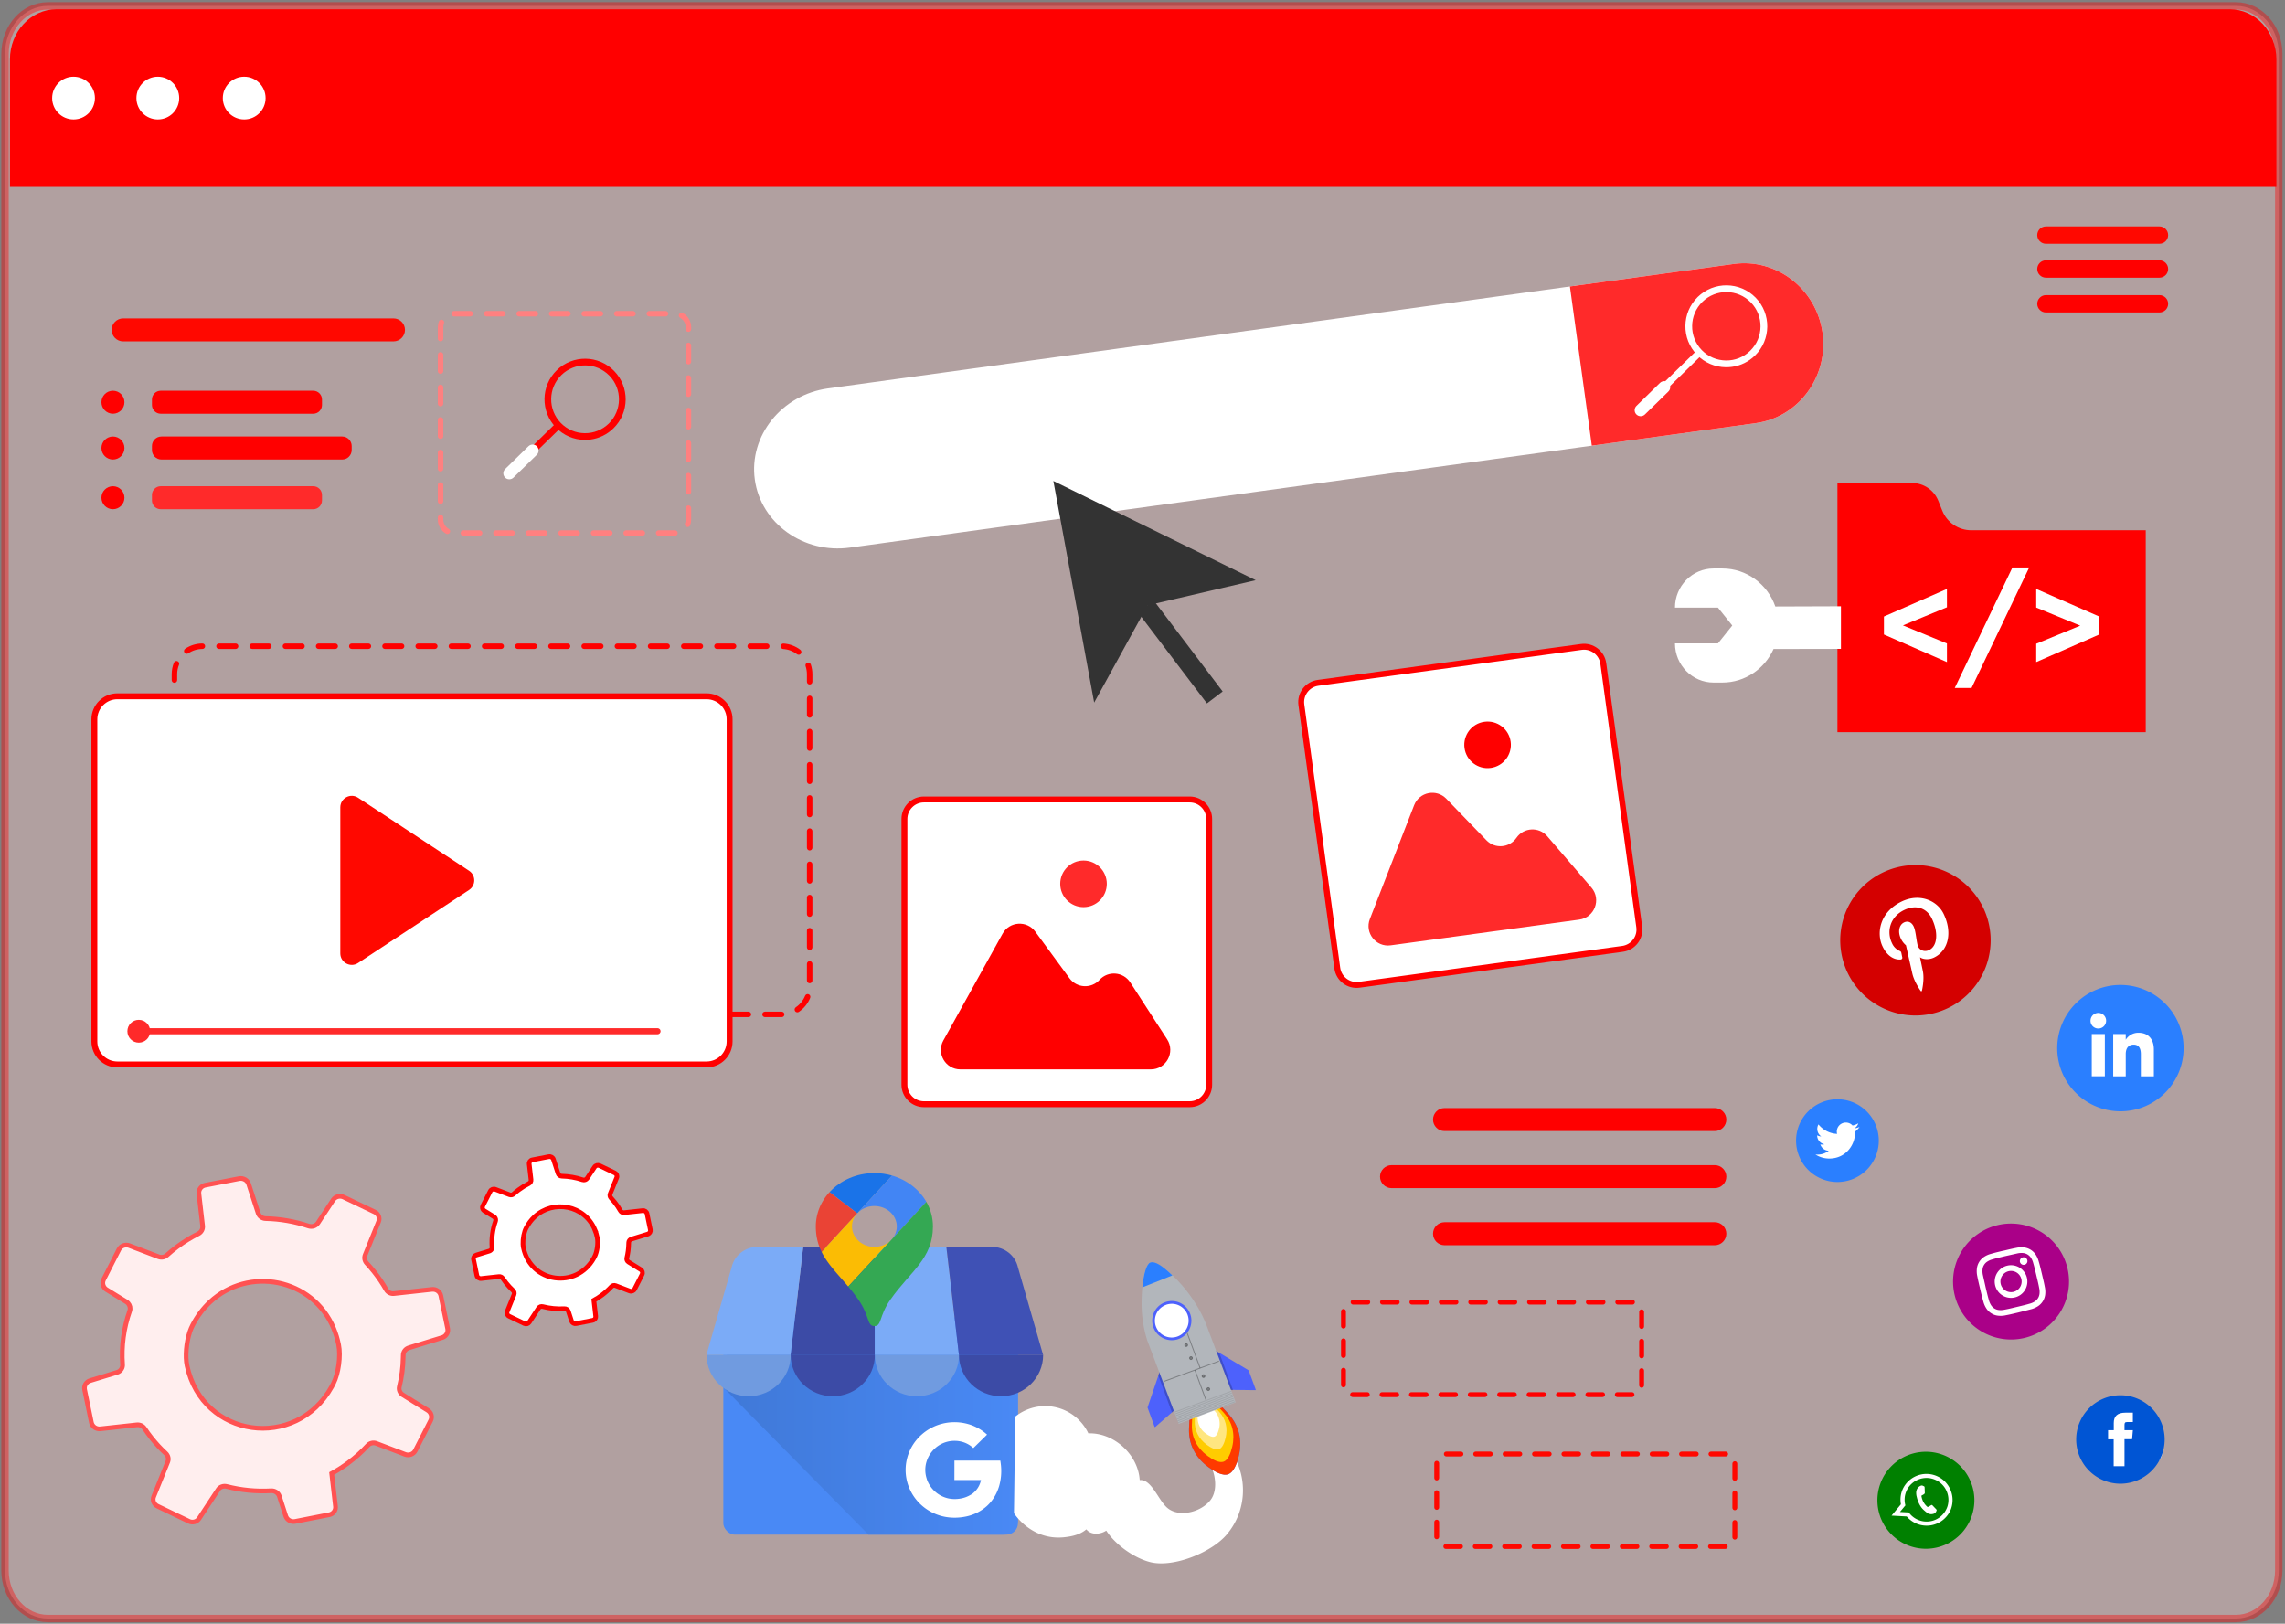 <svg xmlns="http://www.w3.org/2000/svg" xmlns:svg="http://www.w3.org/2000/svg" id="svg2" width="1807.665" height="1284.634" version="1.1" viewBox="0 0 1807.665 1284.634"><rect x="0" y="0" width="1807.665" height="1284.634" fill="#808080" stroke="none"/><defs id="defs6"><linearGradient id="a" x1="46.87" x2="854.483" y1="666.055" y2="666.055" gradientTransform="scale(1.151,0.868)" gradientUnits="userSpaceOnUse"><stop id="stop1225" offset=".03" stop-color="#4079d8"/><stop id="stop1227" offset="1" stop-color="#4989f5"/></linearGradient><linearGradient id="a-1" x1="46.87" x2="854.483" y1="666.055" y2="666.055" gradientTransform="scale(1.151,0.868)" gradientUnits="userSpaceOnUse"><stop id="stop1225-0" offset=".03" stop-color="#4079d8"/><stop id="stop1227-0" offset="1" stop-color="#4989f5"/></linearGradient></defs><g id="g8" transform="matrix(1.333,0,0,-1.333,-1035.892,1817.33)"><path d="m 975.135,574.862 c 1.239,-2.998 2.242,-6.232 2.94,-9.69 1.325,-6.592 -0.054,-17.001 -3.129,-23.033 -0.328,-0.648 -0.662,-1.278 -1.002,-1.909 -21.179,-38.114 -76.683,-30.532 -85.82,12.471 -1.191,5.626 -0.45,13.808 1.622,20.088 0.504,1.443 1.045,2.804 1.659,3.959 2.825,5.473 6.331,10.056 10.328,13.785 22.795,21.231 60.881,14.279 73.402,-15.67 z m -138.445,-59.586 21.64,2.368 c 1.804,0.177 3.554,-0.636 4.544,-2.109 1.252,-1.885 2.594,-3.735 4.022,-5.543 2.661,-3.364 5.51,-6.474 8.572,-9.278 1.428,-1.32 1.902,-3.317 1.173,-5.078 l -8.299,-20.553 c -0.905,-2.18 0.091,-4.695 2.303,-5.749 l 18.645,-8.954 c 2.12,-1.007 4.654,-0.312 5.929,1.596 l 11.276,17.125 c 1.057,1.691 3.165,2.474 5.194,1.95 8.566,-2.192 17.485,-3.052 26.397,-2.545 2.151,0.118 4.155,-1.237 4.8,-3.228 l 3.821,-11.793 c 0.747,-2.233 3.099,-3.617 5.498,-3.169 l 20.249,3.97 c 0.419,0.083 0.808,0.195 1.173,0.377 1.756,0.813 2.831,2.663 2.588,4.601 l -1.804,15.676 -0.444,3.823 c 3.366,1.838 6.671,3.947 9.818,6.285 4.241,3.157 8.105,6.639 11.525,10.344 1.306,1.414 3.36,1.921 5.176,1.214 l 17.066,-6.503 c 2.339,-0.872 4.982,0.106 6.075,2.285 l 7.06,13.82 2.011,3.965 c 1.112,2.162 0.364,4.801 -1.731,6.085 l -14.751,9.149 c -1.725,1.043 -2.576,3.028 -2.084,4.901 1.379,5.644 2.144,11.411 2.248,17.184 0.054,0.501 0.049,0.96 0.049,1.455 -0.012,0.165 0.012,0.324 0.03,0.489 0.182,1.85 1.513,3.387 3.347,3.941 l 19.739,6.062 c 0.225,0.053 0.443,0.153 0.644,0.241 1.92,0.907 3.013,3.004 2.6,5.078 l -4.052,19.575 c -0.492,2.362 -2.746,3.97 -5.237,3.711 l -22.57,-2.474 c -1.914,-0.236 -3.749,0.725 -4.66,2.368 -2.041,3.599 -4.393,7.104 -7.072,10.486 -1.416,1.791 -2.892,3.505 -4.435,5.149 -1.239,1.343 -1.61,3.246 -0.923,4.919 l 7.971,19.752 c 0.887,2.168 -0.097,4.66 -2.278,5.714 l -18.457,8.83 c -2.224,1.072 -4.933,0.365 -6.294,-1.697 l -8.925,-13.549 c -1.197,-1.82 -3.487,-2.598 -5.583,-1.92 -8.202,2.757 -16.798,4.236 -25.462,4.436 -2.047,0.017 -3.87,1.331 -4.49,3.252 l -5.626,17.248 c -0.753,2.315 -3.189,3.694 -5.644,3.24 l -20.121,-3.906 c -2.418,-0.466 -4.058,-2.675 -3.761,-5.007 l 0.091,-0.919 2.102,-18.215 c 0.231,-1.95 -0.802,-3.788 -2.6,-4.695 l -0.019,-0.012 c -4.314,-2.162 -8.487,-4.719 -12.485,-7.694 -2.132,-1.585 -4.137,-3.252 -6.081,-4.99 -1.337,-1.225 -3.268,-1.585 -4.976,-0.942 l -17.321,6.598 c -2.369,0.913 -5.067,-0.106 -6.179,-2.297 l -9.083,-17.82 c -0.255,-0.512 -0.395,-1.048 -0.468,-1.567 -0.176,-1.702 0.638,-3.452 2.181,-4.418 l 11.81,-7.275 c 1.434,-0.907 2.266,-2.492 2.199,-4.112 -0.024,-0.424 -0.097,-0.86 -0.243,-1.284 -3.591,-10.221 -5.018,-21.019 -4.247,-31.799 0.158,-1.826 -0.887,-3.534 -2.527,-4.377 -0.237,-0.118 -0.486,-0.212 -0.753,-0.295 l -15.984,-4.895 c -2.315,-0.707 -3.712,-2.993 -3.25,-5.32 l 0.091,-0.454 3.937,-19.086 c 0.516,-2.404 2.807,-4.012 5.322,-3.741" style="fill:#fff;fill-opacity:1;fill-rule:nonzero;stroke:red;stroke-width:2.773;stroke-dasharray:none;stroke-opacity:1" id="path16"/><path d="m 2129.5,1331.31 v -900.1 c 0,-15.74 -11.36,-28.52 -25.38,-28.52 H 805.471 c -14.015,0 -25.384,12.78 -25.384,28.52 v 900.1 c 0,15.76 11.369,28.52 25.384,28.52 H 2104.12 c 14.02,0 25.38,-12.76 25.38,-28.52" style="opacity:.388;fill:#ffd5d5;fill-opacity:1;fill-rule:nonzero;stroke:red;stroke-width:4.385;stroke-dasharray:none;stroke-opacity:1" id="path32"/><path id="path17437" fill="#a00" d="m 1933.394,765.102 a 44.655,44.655 0 0 0 -34.102,-2.043 c -11.182,3.866 -20.378,12.017 -25.56,22.66 v 0 c -5.175,10.647 -5.91,22.914 -2.04,34.102 3.862,11.189 12.023,20.383 22.665,25.56 v 0 c 5.272,2.564 10.995,4.065 16.845,4.417 a 44.663,44.663 0 0 0 17.258,-2.368 44.648,44.648 0 0 0 15.037,-8.791 44.738,44.738 0 0 0 10.523,-13.876 v 0 c 5.175,-10.647 5.91,-22.914 2.04,-34.102 -3.863,-11.188 -12.015,-20.383 -22.665,-25.56 z" style="fill:#d40000;stroke-width:.75"/><path id="path17439" d="m 1905.006,793.827 c 0.165,-0.005 0.33,0.03 0.48,0.102 a 1.08,1.08 0 0 1 0.383,0.309 c 0.098,0.131 0.172,0.285 0.202,0.449 0.03,0.164 0.015,0.332 -0.03,0.49 l -0.51,2.475 c -0.15,0.75 -0.338,0.983 -1.133,1.335 -1.98,0.901 -3.555,2.504 -4.418,4.5 -3.368,6.915 -1.2,15.63 7.103,19.672 7.35,3.57 13.575,1.042 16.5,-4.957 3.84,-7.897 3.585,-16.26 -1.605,-18.75 -2.865,-1.395 -6.158,-0.068 -6.885,3.172 -0.863,3.87 -1.095,8.385 -2.31,10.89 -1.088,2.25 -3.203,3.533 -5.693,2.317 -2.932,-1.425 -3.81,-5.595 -1.837,-9.66 a 11.73,11.73 0 0 1 3,-3.908 l 3.75,-16.635 c 1.103,-4.935 4.635,-9.93 4.98,-10.44 0.045,-0.073 0.105,-0.13 0.188,-0.164 0.075,-0.035 0.158,-0.043 0.247,-0.025 a 0.375,0.375 0 0 1 0.21,0.122 c 0.06,0.062 0.097,0.14 0.105,0.224 0.098,0.48 1.5,6.487 0.585,11.363 l -1.732,8.467 c 1.83,-1.357 5.385,-1.597 8.348,-0.165 8.797,4.282 10.867,15.21 5.647,25.957 -3.953,8.123 -14.505,12.338 -24.968,7.253 -13.012,-6.323 -15,-18.84 -11.25,-26.618 2.228,-4.755 6.053,-8.062 10.643,-7.777 z" class="B" style="fill:#fff;stroke-width:.75"/><g id="g28106" transform="matrix(0.886,0,0,0.915,-473.399,39.775)"><path id="path17543-9-2" fill="#59f" d="m 1924.45,584.228 5.825,-10.779 10.669,-5.916 -10.669,-5.896 -5.845,-10.799 -5.825,10.799 -10.669,5.896 10.669,5.916 z" style="fill:#fff;stroke-width:1.973"/><g id="g1256-2" fill="none" fill-rule="evenodd" transform="matrix(0.212,0,0,-0.201,1884.574,637.785)"><g id="g1244-4" fill-rule="nonzero"><rect id="rect1230-0" width="931" height="696.14" x="53.45" y="232.98" fill="#4989f5" rx="36.88"/><path id="path1232-1" fill="url(#a)" d="M 936.81,227.75 H 100.06 c -25.92,0 -46.09,200.6 -46.09,226.52 L 512.2,929.12 h 424.61 c 26,-0.071 47.059,-21.13 47.13,-47.13 V 274.87 c -0.077,-25.996 -21.134,-47.049 -47.13,-47.12 z" style="fill:url(#a-1)"/><path id="path1234-7" fill="#3c4ba6" d="m 266.03,349.56 h 266 V 0.44 H 305.86 Z"/><path id="path1236-1" fill="#7babf7" d="m 798.03,349.56 h -266 V 0.44 H 758.2 Z m 186.42,-282.94 0.33,1.19 C 984.7,67.39 984.54,67 984.45,66.62 Z"/><path id="path1238-9" fill="#3f51b5" d="m 984.78,67.8 -0.33,-1.19 C 976.017,27.993 941.837,0.455 902.31,0.43 H 758.2 L 798,349.56 h 266 z"/><path id="path1240-1" fill="#7babf7" d="m 79.61,66.62 -0.33,1.19 c 0.08,-0.42 0.24,-0.81 0.33,-1.19 z"/><path id="path1242-3" fill="#7babf7" d="M 79.27,67.8 79.6,66.61 C 88.033,27.993 122.213,0.455 161.74,0.43 H 305.86 L 266,349.56 H 0 Z"/></g><path id="path1246-7" fill="#709be0" d="m 266.48,349.47 c 0,73.412 -59.513,132.925 -132.925,132.925 C 60.143,482.395 0.63,422.882 0.63,349.47 Z"/><path id="path1248-2" fill="#3c4ba6" d="m 532.33,349.47 c 0,73.412 -59.513,132.925 -132.925,132.925 -73.412,0 -132.925,-59.513 -132.925,-132.925 z"/><path id="path1250-9" fill="#709be0" d="m 798.18,349.47 c 0,73.412 -59.513,132.925 -132.925,132.925 -73.412,0 -132.925,-59.513 -132.925,-132.925 z"/><path id="path1252-7" fill="#3c4ba6" d="m 1064,349.47 c 0,73.412 -59.513,132.925 -132.925,132.925 -73.412,0 -132.925,-59.513 -132.925,-132.925 z"/><path id="path1254-4" fill="#fff" fill-rule="nonzero" d="m 931.08,709.6 c -0.47,-6.33 -1.25,-12.11 -2.36,-19.49 h -145 c 0,20.28 0,42.41 -0.08,62.7 h 84 a 73.05,73.05 0 0 1 -30.75,46.89 c 0,0 0,-0.35 -0.06,-0.36 a 88,88 0 0 1 -34,13.27 99.85,99.85 0 0 1 -36.79,-0.16 91.9,91.9 0 0 1 -34.31,-14.87 95.72,95.72 0 0 1 -33.73,-43.1 c -0.52,-1.35 -1,-2.71 -1.49,-4.09 v -0.15 l 0.13,-0.1 A 93,93 0 0 1 696.59,690.3 96.27,96.27 0 0 1 718.9,654 c 23.587,-24.399 58.829,-33.576 91.32,-23.78 a 83,83 0 0 1 33.23,19.56 l 28.34,-28.34 c 5,-5.05 10.19,-9.94 15,-15.16 a 149.78,149.78 0 0 0 -49.64,-30.74 156.08,156.08 0 0 0 -103.83,-0.91 c -1.173,0.4 -2.34,0.817 -3.5,1.25 A 155.18,155.18 0 0 0 646,651 152.61,152.61 0 0 0 632.58,689.78 c -16.052,79.772 32.623,158.294 111.21,179.4 25.69,6.88 53,6.71 78.89,0.83 a 139.88,139.88 0 0 0 63.14,-32.81 c 18.64,-17.15 32,-40 39,-64.27 a 179,179 0 0 0 6.26,-63.33 z"/></g><path id="path13786-2" fill="#1a73e8" d="m 2008.967,683.964 c -3.728,1.038 -7.723,1.606 -11.851,1.606 -12.05,0 -22.836,-4.799 -30.048,-12.36 l 18.531,-13.751 z" style="stroke-width:2.085"/><path id="path13788-2" fill="#ea4335" d="m 1967.068,673.21 a 39.092,34.505 0 0 1 -9.188,-22.252 c 0,-6.503 1.465,-11.792 3.884,-16.513 l 23.834,25.014 z" style="stroke-width:2.085"/><path id="path13790-0" fill="#4285f4" d="m 1997.116,664.18 a 15.011,13.25 0 0 0 11.451,-21.802 l 23.346,24.505 a 39.245,34.64 0 0 1 -22.969,17.061 l -23.324,-24.505 a 14.958,13.203 0 0 0 11.495,4.74" style="stroke-width:2.085"/><path id="path13792-1" fill="#fbbc04" d="m 1997.116,637.696 c -8.278,0 -15.002,5.935 -15.002,13.242 a 14.869,13.124 0 0 0 3.506,8.501 l -23.857,-25.014 c 4.083,-7.972 10.852,-14.378 17.82,-22.448 l 28.983,30.401 a 14.984,13.226 0 0 0 -11.451,-4.682" style="stroke-width:2.085"/><path id="path13794-8" fill="#34a853" d="m 2007.991,603.691 c 13.094,18.06 28.34,26.268 28.34,47.267 0,5.759 -1.598,11.185 -4.416,15.964 l -52.307,-54.945 c 2.219,-2.566 4.461,-5.289 6.635,-8.305 7.945,-10.852 5.748,-17.355 10.874,-17.355 5.127,0 2.929,6.523 10.874,17.375" style="stroke-width:2.085"/></g><path d="m 2125.587,1328.036 v -73.132 H 785.517 v 73.132 c 0,15.089 11.29,27.313 25.208,27.313 H 2100.381 c 13.916,0 25.206,-12.224 25.206,-27.313" style="fill:red;fill-opacity:1;fill-rule:nonzero;stroke:red;stroke-width:5.007;stroke-dasharray:none;stroke-opacity:1" id="path34"/><path d="m 808.065,1305.121 c 0,7.01 5.682,12.7 12.692,12.7 7.01,0 12.692,-5.69 12.692,-12.7 0,-7.01 -5.682,-12.69 -12.692,-12.69 -7.01,0 -12.692,5.68 -12.692,12.69" style="fill:#fff;fill-opacity:1;fill-rule:nonzero;stroke:none;stroke-width:.1" id="path36"/><path d="m 858.077,1305.121 c 0,7.01 5.682,12.7 12.692,12.7 7.01,0 12.692,-5.69 12.692,-12.7 0,-7.01 -5.682,-12.69 -12.692,-12.69 -7.01,0 -12.692,5.68 -12.692,12.69" style="fill:#fff;fill-opacity:1;fill-rule:nonzero;stroke:none;stroke-width:.1" id="path38"/><path d="m 909.352,1305.121 c 0,7.01 5.682,12.7 12.692,12.7 7.01,0 12.692,-5.69 12.692,-12.7 0,-7.01 -5.682,-12.69 -12.692,-12.69 -7.01,0 -12.692,5.68 -12.692,12.69" style="fill:#fff;fill-opacity:1;fill-rule:nonzero;stroke:none;stroke-width:.1" id="path40"/><path d="m 1130.135,633.506 c 0.601,-1.461 1.087,-3.04 1.428,-4.719 0.644,-3.216 -0.024,-8.283 -1.525,-11.222 -0.158,-0.312 -0.322,-0.619 -0.486,-0.925 -10.31,-18.562 -37.345,-14.874 -41.798,6.067 -0.577,2.739 -0.213,6.727 0.796,9.785 0.243,0.707 0.504,1.367 0.808,1.932 1.373,2.663 3.08,4.895 5.03,6.71 11.1,10.338 29.648,6.951 35.747,-7.629 z m -67.43,-29.018 10.541,1.149 c 0.881,0.088 1.731,-0.306 2.211,-1.025 0.614,-0.919 1.264,-1.82 1.962,-2.698 1.3,-1.638 2.685,-3.152 4.174,-4.519 0.699,-0.642 0.929,-1.614 0.571,-2.474 l -4.04,-10.008 c -0.444,-1.066 0.043,-2.286 1.124,-2.798 l 9.077,-4.365 c 1.033,-0.489 2.266,-0.153 2.886,0.778 l 5.492,8.341 c 0.516,0.825 1.543,1.202 2.533,0.949 4.168,-1.066 8.511,-1.485 12.855,-1.237 1.045,0.053 2.023,-0.607 2.333,-1.573 l 1.865,-5.744 c 0.364,-1.09 1.507,-1.761 2.679,-1.544 l 9.86,1.932 c 0.201,0.041 0.395,0.094 0.571,0.183 0.851,0.401 1.379,1.296 1.258,2.244 l -0.875,7.635 -0.219,1.855 c 1.64,0.895 3.25,1.926 4.781,3.063 2.066,1.537 3.949,3.234 5.614,5.043 0.638,0.683 1.634,0.931 2.521,0.589 l 8.311,-3.169 c 1.136,-0.424 2.424,0.053 2.959,1.113 l 3.439,6.727 0.978,1.932 c 0.541,1.054 0.176,2.339 -0.844,2.969 l -7.187,4.454 c -0.838,0.507 -1.251,1.473 -1.008,2.386 0.668,2.745 1.045,5.555 1.094,8.365 0.025,0.247 0.025,0.471 0.025,0.713 -0.01,0.076 0,0.159 0.012,0.236 0.091,0.901 0.735,1.649 1.634,1.921 l 9.611,2.951 c 0.109,0.024 0.213,0.076 0.31,0.118 0.936,0.442 1.47,1.461 1.27,2.474 l -1.974,9.531 c -0.237,1.155 -1.337,1.932 -2.552,1.809 l -10.99,-1.208 c -0.936,-0.112 -1.829,0.353 -2.272,1.155 -0.99,1.756 -2.139,3.458 -3.439,5.107 -0.693,0.872 -1.409,1.708 -2.163,2.51 -0.601,0.654 -0.784,1.579 -0.45,2.392 l 3.882,9.62 c 0.431,1.06 -0.049,2.274 -1.106,2.786 l -8.992,4.3 c -1.087,0.518 -2.406,0.177 -3.068,-0.825 l -4.344,-6.604 c -0.583,-0.884 -1.701,-1.261 -2.722,-0.931 -3.991,1.343 -8.177,2.062 -12.4,2.156 -0.996,0.012 -1.883,0.654 -2.187,1.585 l -2.734,8.4 c -0.37,1.131 -1.555,1.803 -2.752,1.579 l -9.8,-1.903 c -1.179,-0.224 -1.975,-1.302 -1.835,-2.439 l 0.049,-0.448 1.027,-8.866 c 0.109,-0.954 -0.395,-1.85 -1.27,-2.292 l -0.012,-0.01 c -2.096,-1.049 -4.131,-2.297 -6.075,-3.747 -1.039,-0.772 -2.017,-1.579 -2.965,-2.427 -0.65,-0.601 -1.592,-0.778 -2.424,-0.46 l -8.433,3.211 c -1.154,0.448 -2.466,-0.053 -3.007,-1.119 l -4.423,-8.677 c -0.128,-0.247 -0.194,-0.513 -0.231,-0.76 -0.085,-0.831 0.31,-1.685 1.063,-2.156 l 5.747,-3.541 c 0.699,-0.442 1.106,-1.213 1.075,-2.003 -0.011,-0.206 -0.049,-0.418 -0.116,-0.624 -1.75,-4.978 -2.448,-10.238 -2.072,-15.487 0.079,-0.889 -0.431,-1.72 -1.233,-2.132 -0.115,-0.053 -0.237,-0.106 -0.364,-0.141 l -7.782,-2.386 c -1.13,-0.342 -1.81,-1.455 -1.586,-2.592 l 0.049,-0.218 1.914,-9.296 c 0.255,-1.172 1.367,-1.956 2.588,-1.82" style="fill:#fff;fill-opacity:1;fill-rule:nonzero;stroke:red;stroke-width:2.773;stroke-dasharray:none;stroke-opacity:1" id="path42"/><path d="m 1929.821,1060.201 -2.39,5.94 c -2.57,6.37 -8.754,10.53 -15.62,10.53 h -44.233 v -28.06 -119.83 h 182.973 v 119.83 h -103.54 c -7.56,0 -14.36,4.58 -17.19,11.59" style="fill:red;fill-opacity:1;fill-rule:nonzero;stroke:none;stroke-width:.1" id="path126"/><path d="m 1895.178,986.741 v 10.66 l 37.393,16.38 v -10.89 l -26.114,-10.74 26.114,-10.74 v -11.05 l -37.393,16.38" style="fill:#fff;fill-opacity:1;fill-rule:nonzero;stroke:none;stroke-width:.1" id="path128"/><path d="m 1971.431,1026.521 h 9.96 l -34.22,-71.53 h -9.97 l 34.23,71.53" style="fill:#fff;fill-opacity:1;fill-rule:nonzero;stroke:none;stroke-width:.1" id="path130"/><path d="m 2022.951,997.401 v -10.66 l -37.39,-16.38 v 10.89 l 26.12,10.74 -26.12,10.74 v 11.05 l 37.39,-16.38" style="fill:#fff;fill-opacity:1;fill-rule:nonzero;stroke:none;stroke-width:.1" id="path132"/><path d="m 1858.747,1165.768 c 1.79,-13 -1.78,-25.52 -8.97,-35.24 -7.19,-9.72 -17.99,-16.61 -30.68,-18.35 l -537.64,-73.88 c -27.44,-3.77 -52.81,14.41 -56.38,40.4 -1.79,12.99 2.2,25.58 10.07,35.38 7.86,9.81 19.61,16.83 33.33,18.72 l 537.63,73.87 c 25.39,3.49 49.07,-14.92 52.64,-40.9" style="fill:#fff;fill-opacity:1;fill-rule:nonzero;stroke:none;stroke-width:.1" id="path144"/><path d="m 1858.747,1165.768 c 1.79,-13 -1.78,-25.52 -8.97,-35.24 -7.19,-9.72 -17.99,-16.61 -30.68,-18.35 l -97.29,-13.37 -12.99,94.49 97.29,13.37 c 25.39,3.49 49.07,-14.92 52.64,-40.9" style="fill:#ff2a2a;fill-opacity:1;fill-rule:nonzero;stroke:none;stroke-width:.1" id="path146"/><path d="m 1787.457,1184.199 c -8.01,-7.82 -8.16,-20.7 -0.34,-28.71 3.79,-3.88 8.87,-6.05 14.29,-6.11 5.42,-0.07 10.55,1.99 14.42,5.78 8.01,7.82 8.16,20.7 0.34,28.71 -7.83,8.01 -20.71,8.15 -28.71,0.33 z m 17.55,-38.6 c -1.2,-0.16 -2.42,-0.24 -3.65,-0.23 -6.49,0.08 -12.56,2.68 -17.1,7.32 -9.37,9.59 -9.19,25.01 0.4,34.37 9.59,9.37 25,9.19 34.37,-0.39 9.37,-9.59 9.19,-25.01 -0.4,-34.38 -3.76,-3.67 -8.5,-5.99 -13.62,-6.69" style="fill:#fff;fill-opacity:1;fill-rule:nonzero;stroke:none;stroke-width:.1" id="path148"/><path d="m 1763.368,1129.479 -2.8,2.86 23.72,23.18 2.8,-2.86 -23.72,-23.18" style="fill:#fff;fill-opacity:1;fill-rule:nonzero;stroke:none;stroke-width:.1" id="path150"/><path d="m 1748.247,1117.378 v 0 c -1.38,1.41 -1.35,3.68 0.06,5.06 l 13.97,13.65 c 1.41,1.38 3.68,1.35 5.06,-0.06 1.38,-1.41 1.35,-3.68 -0.06,-5.05 l -13.97,-13.66 c -1.42,-1.38 -3.68,-1.35 -5.06,0.06" style="fill:#fff;fill-opacity:1;fill-rule:nonzero;stroke:none;stroke-width:.1" id="path152"/><path d="m 1522.339,1018.973 -64.15,-14.93 -31.72,-57.72 -24.22,131.55 120.09,-58.9" style="fill:#333;fill-opacity:1;fill-rule:nonzero;stroke:none;stroke-width:.1" id="path178"/><path d="m 1502.732,952.915 -9.34,-7.08 -40.98,54.07 9.35,7.09 40.97,-54.08" style="fill:#333;fill-opacity:1;fill-rule:nonzero;stroke:none;stroke-width:.1" id="path180"/><path d="m 1483.165,707.955 h -157.74 c -6.39,0 -11.56,5.17 -11.56,11.56 v 157.74 c 0,6.38 5.17,11.56 11.56,11.56 h 157.74 c 6.39,0 11.56,-5.18 11.56,-11.56 v -157.74 c 0,-6.39 -5.17,-11.56 -11.56,-11.56" style="fill:#fff;fill-opacity:1;fill-rule:nonzero;stroke:red;stroke-width:3.501;stroke-dasharray:none;stroke-opacity:1" id="path182"/><path d="m 1336.975,745.785 35.14,63.36 c 4.09,7.37 14.45,8.02 19.43,1.22 l 20.27,-27.65 c 4.31,-5.88 12.93,-6.35 17.85,-0.96 5.11,5.58 14.12,4.83 18.24,-1.52 l 21.87,-33.78 c 4.98,-7.69 -0.54,-17.84 -9.7,-17.84 h -113 c -8.81,0 -14.38,9.46 -10.1,17.17" style="fill:red;fill-opacity:1;fill-rule:nonzero;stroke:none;stroke-width:.1" id="path184"/><path d="m 1406.325,838.755 c 0,7.63 6.19,13.82 13.83,13.82 7.63,0 13.82,-6.19 13.82,-13.82 0,-7.64 -6.19,-13.83 -13.82,-13.83 -7.64,0 -13.83,6.19 -13.83,13.83" style="fill:#ff2a2a;fill-opacity:1;fill-rule:nonzero;stroke:none;stroke-width:.1" id="path186"/><path d="m 1740.068,800.153 -156.3,-21.31 c -6.32,-0.87 -12.15,3.56 -13.01,9.89 l -21.32,156.29 c -0.86,6.33 3.56,12.16 9.89,13.02 l 156.3,21.32 c 6.32,0.86 12.15,-3.57 13.01,-9.89 l 21.32,-156.3 c 0.86,-6.32 -3.56,-12.15 -9.89,-13.02" style="fill:#fff;fill-opacity:1;fill-rule:nonzero;stroke:red;stroke-width:3.501;stroke-dasharray:none;stroke-opacity:1" id="path188"/><path d="m 1590.098,817.883 26.26,67.53 c 3.06,7.86 13.23,9.9 19.09,3.84 l 23.82,-24.66 c 5.07,-5.24 13.67,-4.54 17.82,1.46 4.31,6.22 13.33,6.69 18.27,0.96 l 26.24,-30.51 c 5.97,-6.95 1.87,-17.75 -7.21,-18.99 l -111.95,-15.27 c -8.73,-1.2 -15.53,7.43 -12.34,15.64" style="fill:#ff2a2a;fill-opacity:1;fill-rule:nonzero;stroke:none;stroke-width:.1" id="path190"/><path d="m 1646.258,919.373 c -1.03,7.57 4.26,14.54 11.83,15.57 7.56,1.03 14.53,-4.27 15.56,-11.83 1.04,-7.57 -4.26,-14.54 -11.83,-15.57 -7.56,-1.03 -14.53,4.27 -15.56,11.83" style="fill:red;fill-opacity:1;fill-rule:nonzero;stroke:none;stroke-width:.1" id="path192"/><path d="m 916.939,978.147 h -9.851 c -0.901,0 -1.631,0.73 -1.631,1.63 0,0.9 0.73,1.63 1.631,1.63 h 9.851 c 0.9,0 1.63,-0.73 1.63,-1.63 0,-0.9 -0.73,-1.63 -1.63,-1.63 z m 19.702,0 h -9.851 c -0.9,0 -1.631,0.73 -1.631,1.63 0,0.9 0.731,1.63 1.631,1.63 h 9.851 c 0.9,0 1.63,-0.73 1.63,-1.63 0,-0.9 -0.73,-1.63 -1.63,-1.63 z m 19.703,0 h -9.852 c -0.9,0 -1.631,0.73 -1.631,1.63 0,0.9 0.731,1.63 1.631,1.63 h 9.852 c 0.9,0 1.631,-0.73 1.631,-1.63 0,-0.9 -0.731,-1.63 -1.631,-1.63 z m 19.702,0 h -9.851 c -0.901,0 -1.631,0.73 -1.631,1.63 0,0.9 0.73,1.63 1.631,1.63 h 9.851 c 0.9,0 1.631,-0.73 1.631,-1.63 0,-0.9 -0.731,-1.63 -1.631,-1.63 z m 19.702,0 h -9.851 c -0.901,0 -1.631,0.73 -1.631,1.63 0,0.9 0.73,1.63 1.631,1.63 h 9.851 c 0.9,0 1.63,-0.73 1.63,-1.63 0,-0.9 -0.73,-1.63 -1.63,-1.63 z m 19.7,0 h -9.85 c -0.9,0 -1.63,0.73 -1.63,1.63 0,0.9 0.73,1.63 1.63,1.63 h 9.85 c 0.9,0 1.63,-0.73 1.63,-1.63 0,-0.9 -0.73,-1.63 -1.63,-1.63 z m 19.7,0 h -9.85 c -0.9,0 -1.63,0.73 -1.63,1.63 0,0.9 0.73,1.63 1.63,1.63 h 9.85 c 0.91,0 1.64,-0.73 1.64,-1.63 0,-0.9 -0.73,-1.63 -1.64,-1.63 z m 19.71,0 h -9.85 c -0.9,0 -1.64,0.73 -1.64,1.63 0,0.9 0.74,1.63 1.64,1.63 h 9.85 c 0.9,0 1.63,-0.73 1.63,-1.63 0,-0.9 -0.73,-1.63 -1.63,-1.63 z m 19.7,0 h -9.85 c -0.9,0 -1.63,0.73 -1.63,1.63 0,0.9 0.73,1.63 1.63,1.63 h 9.85 c 0.9,0 1.63,-0.73 1.63,-1.63 0,-0.9 -0.73,-1.63 -1.63,-1.63 z m 19.7,0 h -9.85 c -0.9,0 -1.63,0.73 -1.63,1.63 0,0.9 0.73,1.63 1.63,1.63 h 9.85 c 0.9,0 1.63,-0.73 1.63,-1.63 0,-0.9 -0.73,-1.63 -1.63,-1.63 z m 19.7,0 h -9.85 c -0.9,0 -1.63,0.73 -1.63,1.63 0,0.9 0.73,1.63 1.63,1.63 h 9.85 c 0.9,0 1.63,-0.73 1.63,-1.63 0,-0.9 -0.73,-1.63 -1.63,-1.63 z m 19.71,0 h -9.86 c -0.9,0 -1.63,0.73 -1.63,1.63 0,0.9 0.73,1.63 1.63,1.63 h 9.86 c 0.9,0 1.63,-0.73 1.63,-1.63 0,-0.9 -0.73,-1.63 -1.63,-1.63 z m 19.7,0 h -9.85 c -0.9,0 -1.63,0.73 -1.63,1.63 0,0.9 0.73,1.63 1.63,1.63 h 9.85 c 0.9,0 1.63,-0.73 1.63,-1.63 0,-0.9 -0.73,-1.63 -1.63,-1.63 z m 19.7,0 h -9.85 c -0.9,0 -1.63,0.73 -1.63,1.63 0,0.9 0.73,1.63 1.63,1.63 h 9.85 c 0.9,0 1.63,-0.73 1.63,-1.63 0,-0.9 -0.73,-1.63 -1.63,-1.63 z m 19.7,0 h -9.85 c -0.9,0 -1.63,0.73 -1.63,1.63 0,0.9 0.73,1.63 1.63,1.63 h 9.85 c 0.9,0 1.63,-0.73 1.63,-1.63 0,-0.9 -0.73,-1.63 -1.63,-1.63 z m 19.71,0 h -9.86 c -0.9,0 -1.63,0.73 -1.63,1.63 0,0.9 0.73,1.63 1.63,1.63 h 9.86 c 0.9,0 1.63,-0.73 1.63,-1.63 0,-0.9 -0.73,-1.63 -1.63,-1.63 z m 19.7,0 h -9.85 c -0.9,0 -1.63,0.73 -1.63,1.63 0,0.9 0.73,1.63 1.63,1.63 h 9.85 c 0.9,0 1.63,-0.73 1.63,-1.63 0,-0.9 -0.73,-1.63 -1.63,-1.63 z m -344.217,-2.85 c -0.523,0 -1.037,0.25 -1.352,0.72 -0.505,0.75 -0.309,1.76 0.437,2.26 3.014,2.04 6.536,3.12 10.187,3.13 h 0.004 c 0.899,0 1.629,-0.73 1.63,-1.63 0.002,-0.9 -0.726,-1.63 -1.627,-1.63 -2.999,-0.01 -5.892,-0.89 -8.367,-2.57 -0.279,-0.19 -0.597,-0.28 -0.912,-0.28 z m 363.147,-0.58 c -0.34,0 -0.69,0.11 -0.99,0.33 -2.37,1.83 -5.21,2.89 -8.19,3.07 -0.9,0.06 -1.59,0.83 -1.53,1.73 0.05,0.9 0.84,1.59 1.73,1.53 3.63,-0.23 7.09,-1.52 9.98,-3.74 0.71,-0.55 0.85,-1.57 0.3,-2.29 -0.32,-0.41 -0.81,-0.63 -1.3,-0.63 z M 880.634,958.067 c -0.901,0 -1.631,0.73 -1.631,1.63 v 3.44 c 0,2.37 0.449,4.68 1.333,6.86 0.339,0.84 1.29,1.24 2.124,0.9 0.834,-0.33 1.237,-1.29 0.898,-2.12 -0.726,-1.79 -1.093,-3.69 -1.093,-5.64 v -3.44 c 0,-0.9 -0.731,-1.63 -1.631,-1.63 z m 376.994,-1 c -0.9,0 -1.63,0.73 -1.63,1.63 v 4.44 c 0,1.64 -0.26,3.25 -0.78,4.79 -0.29,0.85 0.17,1.78 1.02,2.07 0.86,0.29 1.78,-0.17 2.07,-1.03 0.63,-1.87 0.95,-3.83 0.95,-5.83 v -4.44 c 0,-0.9 -0.73,-1.63 -1.63,-1.63 z m -376.994,-18.7 c -0.901,0 -1.631,0.73 -1.631,1.63 v 9.85 c 0,0.9 0.73,1.63 1.631,1.63 0.9,0 1.631,-0.73 1.631,-1.63 v -9.85 c 0,-0.9 -0.731,-1.63 -1.631,-1.63 z m 376.994,-1.01 c -0.9,0 -1.63,0.73 -1.63,1.63 v 9.86 c 0,0.9 0.73,1.63 1.63,1.63 0.9,0 1.63,-0.73 1.63,-1.63 v -9.86 c 0,-0.9 -0.73,-1.63 -1.63,-1.63 z m -376.994,-18.7 c -0.901,0 -1.631,0.73 -1.631,1.63 v 9.86 c 0,0.9 0.73,1.63 1.631,1.63 0.9,0 1.631,-0.73 1.631,-1.63 v -9.86 c 0,-0.9 -0.731,-1.63 -1.631,-1.63 z m 376.994,-1 c -0.9,0 -1.63,0.73 -1.63,1.63 v 9.85 c 0,0.9 0.73,1.63 1.63,1.63 0.9,0 1.63,-0.73 1.63,-1.63 v -9.85 c 0,-0.9 -0.73,-1.63 -1.63,-1.63 z m -376.994,-18.7 c -0.901,0 -1.631,0.73 -1.631,1.63 v 9.85 c 0,0.9 0.73,1.63 1.631,1.63 0.9,0 1.631,-0.73 1.631,-1.63 v -9.85 c 0,-0.9 -0.731,-1.63 -1.631,-1.63 z m 376.994,-1 c -0.9,0 -1.63,0.73 -1.63,1.63 v 9.85 c 0,0.9 0.73,1.63 1.63,1.63 0.9,0 1.63,-0.73 1.63,-1.63 v -9.85 c 0,-0.9 -0.73,-1.63 -1.63,-1.63 z m -376.994,-18.7 c -0.901,0 -1.631,0.73 -1.631,1.63 v 9.85 c 0,0.9 0.73,1.63 1.631,1.63 0.9,0 1.631,-0.73 1.631,-1.63 v -9.85 c 0,-0.9 -0.731,-1.63 -1.631,-1.63 z m 376.994,-1 c -0.9,0 -1.63,0.73 -1.63,1.63 v 9.85 c 0,0.9 0.73,1.63 1.63,1.63 0.9,0 1.63,-0.73 1.63,-1.63 v -9.85 c 0,-0.9 -0.73,-1.63 -1.63,-1.63 z m -376.994,-18.7 c -0.901,0 -1.631,0.73 -1.631,1.63 v 9.85 c 0,0.9 0.73,1.63 1.631,1.63 0.9,0 1.631,-0.73 1.631,-1.63 v -9.85 c 0,-0.9 -0.731,-1.63 -1.631,-1.63 z m 376.994,-1.01 c -0.9,0 -1.63,0.73 -1.63,1.64 v 9.85 c 0,0.9 0.73,1.63 1.63,1.63 0.9,0 1.63,-0.73 1.63,-1.63 v -9.85 c 0,-0.91 -0.73,-1.64 -1.63,-1.64 z m -376.994,-18.7 c -0.901,0 -1.631,0.73 -1.631,1.63 v 9.86 c 0,0.9 0.73,1.63 1.631,1.63 0.9,0 1.631,-0.73 1.631,-1.63 v -9.86 c 0,-0.9 -0.731,-1.63 -1.631,-1.63 z m 376.994,-1 c -0.9,0 -1.63,0.73 -1.63,1.63 v 9.85 c 0,0.9 0.73,1.63 1.63,1.63 0.9,0 1.63,-0.73 1.63,-1.63 v -9.85 c 0,-0.9 -0.73,-1.63 -1.63,-1.63 z m -376.994,-18.7 c -0.901,0 -1.631,0.73 -1.631,1.63 v 9.85 c 0,0.9 0.73,1.63 1.631,1.63 0.9,0 1.631,-0.73 1.631,-1.63 v -9.85 c 0,-0.9 -0.731,-1.63 -1.631,-1.63 z m 376.994,-1 c -0.9,0 -1.63,0.73 -1.63,1.63 v 9.85 c 0,0.9 0.73,1.63 1.63,1.63 0.9,0 1.63,-0.73 1.63,-1.63 v -9.85 c 0,-0.9 -0.73,-1.63 -1.63,-1.63 z m -376.994,-18.7 c -0.901,0 -1.631,0.73 -1.631,1.63 v 9.85 c 0,0.9 0.73,1.63 1.631,1.63 0.9,0 1.631,-0.73 1.631,-1.63 v -9.85 c 0,-0.9 -0.731,-1.63 -1.631,-1.63 z m 376.994,-1 c -0.9,0 -1.63,0.73 -1.63,1.63 v 9.85 c 0,0.9 0.73,1.63 1.63,1.63 0.9,0 1.63,-0.73 1.63,-1.63 v -9.85 c 0,-0.9 -0.73,-1.63 -1.63,-1.63 z m -376.994,-18.7 c -0.901,0 -1.631,0.73 -1.631,1.63 v 9.85 c 0,0.9 0.73,1.63 1.631,1.63 0.9,0 1.631,-0.73 1.631,-1.63 v -9.85 c 0,-0.9 -0.731,-1.63 -1.631,-1.63 z m 376.994,-1.01 c -0.9,0 -1.63,0.74 -1.63,1.64 v 9.85 c 0,0.9 0.73,1.63 1.63,1.63 0.9,0 1.63,-0.73 1.63,-1.63 v -9.85 c 0,-0.9 -0.73,-1.64 -1.63,-1.64 z m -370.508,-16.66 c -0.348,0 -0.698,0.11 -0.995,0.34 -2.893,2.23 -5.031,5.24 -6.183,8.68 -0.286,0.86 0.175,1.78 1.03,2.07 0.852,0.28 1.777,-0.18 2.063,-1.03 0.946,-2.83 2.703,-5.3 5.081,-7.13 0.713,-0.55 0.846,-1.58 0.296,-2.29 -0.321,-0.42 -0.804,-0.64 -1.292,-0.64 z m 363.208,-0.58 c -0.52,0 -1.03,0.25 -1.35,0.71 -0.5,0.75 -0.31,1.76 0.43,2.27 2.49,1.68 4.39,4.04 5.51,6.81 0.33,0.83 1.28,1.24 2.12,0.9 0.83,-0.33 1.24,-1.28 0.9,-2.12 -1.36,-3.37 -3.67,-6.24 -6.69,-8.29 -0.28,-0.19 -0.6,-0.28 -0.92,-0.28 z m -344.276,-2.87 h -8.782 c -0.393,0 -0.784,0.01 -1.172,0.04 -0.898,0.06 -1.581,0.83 -1.524,1.73 0.057,0.9 0.831,1.59 1.731,1.52 0.319,-0.02 0.641,-0.03 0.965,-0.03 h 8.782 c 0.9,0 1.63,-0.73 1.63,-1.63 0,-0.9 -0.73,-1.63 -1.63,-1.63 z m 19.702,0 h -9.851 c -0.901,0 -1.631,0.73 -1.631,1.63 0,0.9 0.73,1.63 1.631,1.63 h 9.851 c 0.9,0 1.63,-0.73 1.63,-1.63 0,-0.9 -0.73,-1.63 -1.63,-1.63 z m 19.702,0 h -9.851 c -0.901,0 -1.63,0.73 -1.63,1.63 0,0.9 0.729,1.63 1.63,1.63 h 9.851 c 0.901,0 1.631,-0.73 1.631,-1.63 0,-0.9 -0.73,-1.63 -1.631,-1.63 z m 19.703,0 h -9.851 c -0.901,0 -1.631,0.73 -1.631,1.63 0,0.9 0.73,1.63 1.631,1.63 h 9.851 c 0.9,0 1.63,-0.73 1.63,-1.63 0,-0.9 -0.73,-1.63 -1.63,-1.63 z m 19.702,0 h -9.851 c -0.901,0 -1.631,0.73 -1.631,1.63 0,0.9 0.73,1.63 1.631,1.63 h 9.851 c 0.9,0 1.631,-0.73 1.631,-1.63 0,-0.9 -0.731,-1.63 -1.631,-1.63 z m 19.697,0 h -9.85 c -0.9,0 -1.63,0.73 -1.63,1.63 0,0.9 0.73,1.63 1.63,1.63 h 9.85 c 0.91,0 1.64,-0.73 1.64,-1.63 0,-0.9 -0.73,-1.63 -1.64,-1.63 z m 19.71,0 h -9.85 c -0.9,0 -1.63,0.73 -1.63,1.63 0,0.9 0.73,1.63 1.63,1.63 h 9.85 c 0.9,0 1.63,-0.73 1.63,-1.63 0,-0.9 -0.73,-1.63 -1.63,-1.63 z m 19.7,0 h -9.85 c -0.9,0 -1.63,0.73 -1.63,1.63 0,0.9 0.73,1.63 1.63,1.63 h 9.85 c 0.9,0 1.63,-0.73 1.63,-1.63 0,-0.9 -0.73,-1.63 -1.63,-1.63 z m 19.7,0 h -9.85 c -0.9,0 -1.63,0.73 -1.63,1.63 0,0.9 0.73,1.63 1.63,1.63 h 9.85 c 0.9,0 1.63,-0.73 1.63,-1.63 0,-0.9 -0.73,-1.63 -1.63,-1.63 z m 19.7,0 h -9.85 c -0.9,0 -1.63,0.73 -1.63,1.63 0,0.9 0.73,1.63 1.63,1.63 h 9.85 c 0.9,0 1.63,-0.73 1.63,-1.63 0,-0.9 -0.73,-1.63 -1.63,-1.63 z m 19.71,0 h -9.85 c -0.91,0 -1.64,0.73 -1.64,1.63 0,0.9 0.73,1.63 1.64,1.63 h 9.85 c 0.9,0 1.63,-0.73 1.63,-1.63 0,-0.9 -0.73,-1.63 -1.63,-1.63 z m 19.7,0 h -9.85 c -0.9,0 -1.63,0.73 -1.63,1.63 0,0.9 0.73,1.63 1.63,1.63 h 9.85 c 0.9,0 1.63,-0.73 1.63,-1.63 0,-0.9 -0.73,-1.63 -1.63,-1.63 z m 19.7,0 h -9.85 c -0.9,0 -1.63,0.73 -1.63,1.63 0,0.9 0.73,1.63 1.63,1.63 h 9.85 c 0.9,0 1.63,-0.73 1.63,-1.63 0,-0.9 -0.73,-1.63 -1.63,-1.63 z m 19.7,0 h -9.85 c -0.9,0 -1.63,0.73 -1.63,1.63 0,0.9 0.73,1.63 1.63,1.63 h 9.85 c 0.9,0 1.63,-0.73 1.63,-1.63 0,-0.9 -0.73,-1.63 -1.63,-1.63 z m 19.71,0 h -9.86 c -0.9,0 -1.63,0.73 -1.63,1.63 0,0.9 0.73,1.63 1.63,1.63 h 9.86 c 0.9,0 1.63,-0.73 1.63,-1.63 0,-0.9 -0.73,-1.63 -1.63,-1.63 z m 19.7,0 h -9.85 c -0.9,0 -1.63,0.73 -1.63,1.63 0,0.9 0.73,1.63 1.63,1.63 h 9.85 c 0.9,0 1.63,-0.73 1.63,-1.63 0,-0.9 -0.73,-1.63 -1.63,-1.63 z m 19.7,0 h -9.85 c -0.9,0 -1.63,0.73 -1.63,1.63 0,0.9 0.73,1.63 1.63,1.63 h 9.85 c 0.9,0 1.63,-0.73 1.63,-1.63 0,-0.9 -0.73,-1.63 -1.63,-1.63 z m 19.77,0 h -9.92 c -0.9,0 -1.63,0.73 -1.63,1.63 0,0.9 0.73,1.63 1.63,1.63 h 9.85 c 0.9,0 1.67,-0.73 1.67,-1.63 0,-0.9 -0.7,-1.63 -1.6,-1.63" style="fill:red;fill-opacity:1;fill-rule:nonzero;stroke:none;stroke-width:.1" id="path204"/><path d="m 1588.848,589.018 h -8.69 c -0.8,0 -1.46,0.64 -1.46,1.44 0,0.8 0.63,1.44 1.42,1.44 h 8.73 c 0.8,0 1.44,-0.64 1.44,-1.44 0,-0.8 -0.64,-1.44 -1.44,-1.44 z m 17.45,0 h -8.72 c -0.8,0 -1.45,0.64 -1.45,1.44 0,0.8 0.65,1.44 1.45,1.44 h 8.72 c 0.8,0 1.45,-0.64 1.45,-1.44 0,-0.8 -0.65,-1.44 -1.45,-1.44 z m 17.46,0 h -8.73 c -0.8,0 -1.44,0.64 -1.44,1.44 0,0.8 0.64,1.44 1.44,1.44 h 8.73 c 0.8,0 1.44,-0.64 1.44,-1.44 0,-0.8 -0.64,-1.44 -1.44,-1.44 z m 17.45,0 h -8.73 c -0.79,0 -1.44,0.64 -1.44,1.44 0,0.8 0.65,1.44 1.44,1.44 h 8.73 c 0.8,0 1.45,-0.64 1.45,-1.44 0,-0.8 -0.65,-1.44 -1.45,-1.44 z m 17.45,0 h -8.72 c -0.8,0 -1.45,0.64 -1.45,1.44 0,0.8 0.65,1.44 1.45,1.44 h 8.72 c 0.8,0 1.45,-0.64 1.45,-1.44 0,-0.8 -0.65,-1.44 -1.45,-1.44 z m 17.46,0 h -8.73 c -0.8,0 -1.44,0.64 -1.44,1.44 0,0.8 0.64,1.44 1.44,1.44 h 8.73 c 0.8,0 1.44,-0.64 1.44,-1.44 0,-0.8 -0.64,-1.44 -1.44,-1.44 z m 17.45,0 h -8.72 c -0.8,0 -1.45,0.64 -1.45,1.44 0,0.8 0.65,1.44 1.45,1.44 h 8.72 c 0.8,0 1.45,-0.64 1.45,-1.44 0,-0.8 -0.65,-1.44 -1.45,-1.44 z m 17.46,0 h -8.73 c -0.8,0 -1.45,0.64 -1.45,1.44 0,0.8 0.65,1.44 1.45,1.44 h 8.73 c 0.79,0 1.44,-0.64 1.44,-1.44 0,-0.8 -0.65,-1.44 -1.44,-1.44 z m 17.45,0 h -8.73 c -0.8,0 -1.44,0.64 -1.44,1.44 0,0.8 0.64,1.44 1.44,1.44 h 8.73 c 0.8,0 1.44,-0.64 1.44,-1.44 0,-0.8 -0.64,-1.44 -1.44,-1.44 z m 17.45,-0.01 h -0.06 l -0.2,0.01 h -8.46 c -0.8,0 -1.45,0.64 -1.45,1.44 0,0.8 0.65,1.44 1.45,1.44 h 8.46 c 0.11,0 0.22,0 0.33,0 0.79,-0.04 1.41,-0.71 1.38,-1.51 -0.04,-0.77 -0.68,-1.38 -1.45,-1.38 z m -171.48,-14.22 c -0.8,0 -1.45,0.65 -1.45,1.45 v 8.51 c 0,0.09 0,0.18 0.01,0.27 0.03,0.8 0.67,1.43 1.5,1.39 0.79,-0.04 1.41,-0.71 1.38,-1.5 v -0.16 -8.51 c 0,-0.8 -0.65,-1.45 -1.44,-1.45 z m 176.93,-0.23 c -0.8,0 -1.45,0.65 -1.45,1.44 v 8.73 c 0,0.8 0.65,1.44 1.45,1.44 0.8,0 1.44,-0.64 1.44,-1.44 v -8.73 c 0,-0.79 -0.64,-1.44 -1.44,-1.44 z m -176.93,-17.22 c -0.8,0 -1.45,0.65 -1.45,1.44 v 8.73 c 0,0.8 0.65,1.44 1.45,1.44 0.79,0 1.44,-0.64 1.44,-1.44 v -8.73 c 0,-0.79 -0.65,-1.44 -1.44,-1.44 z m 176.93,-0.23 c -0.8,0 -1.45,0.64 -1.45,1.44 v 8.73 c 0,0.79 0.65,1.44 1.45,1.44 0.8,0 1.44,-0.65 1.44,-1.44 v -8.73 c 0,-0.8 -0.64,-1.44 -1.44,-1.44 z m -176.93,-17.22 c -0.8,0 -1.45,0.64 -1.45,1.44 v 8.73 c 0,0.79 0.65,1.44 1.45,1.44 0.79,0 1.44,-0.65 1.44,-1.44 v -8.73 c 0,-0.8 -0.65,-1.44 -1.44,-1.44 z m 176.93,-0.24 h -0.05 c -0.8,0.03 -1.42,0.7 -1.4,1.49 v 0.14 8.54 c 0,0.8 0.65,1.45 1.45,1.45 0.8,0 1.44,-0.65 1.44,-1.45 v -8.77 c -0.03,-0.78 -0.67,-1.4 -1.44,-1.4 z m -162.8,-5.53 h -8.42 c -0.13,0 -0.25,0.01 -0.37,0.01 -0.8,0.04 -1.41,0.72 -1.38,1.52 0.04,0.79 0.69,1.39 1.52,1.37 l 0.23,-0.01 h 8.42 c 0.8,0 1.45,-0.64 1.45,-1.44 0,-0.8 -0.65,-1.45 -1.45,-1.45 z m 17.46,0 h -8.73 c -0.8,0 -1.44,0.65 -1.44,1.45 0,0.8 0.64,1.44 1.44,1.44 h 8.73 c 0.8,0 1.44,-0.64 1.44,-1.44 0,-0.8 -0.64,-1.45 -1.44,-1.45 z m 17.45,0 h -8.73 c -0.79,0 -1.44,0.65 -1.44,1.45 0,0.8 0.65,1.44 1.44,1.44 h 8.73 c 0.8,0 1.45,-0.64 1.45,-1.44 0,-0.8 -0.65,-1.45 -1.45,-1.45 z m 17.46,0 h -8.73 c -0.8,0 -1.45,0.65 -1.45,1.45 0,0.8 0.65,1.44 1.45,1.44 h 8.73 c 0.79,0 1.44,-0.64 1.44,-1.44 0,-0.8 -0.65,-1.45 -1.44,-1.45 z m 17.45,0 h -8.73 c -0.8,0 -1.44,0.65 -1.44,1.45 0,0.8 0.64,1.44 1.44,1.44 h 8.73 c 0.8,0 1.44,-0.64 1.44,-1.44 0,-0.8 -0.64,-1.45 -1.44,-1.45 z m 17.45,0 h -8.73 c -0.79,0 -1.44,0.65 -1.44,1.45 0,0.8 0.65,1.44 1.44,1.44 h 8.73 c 0.8,0 1.45,-0.64 1.45,-1.44 0,-0.8 -0.65,-1.45 -1.45,-1.45 z m 17.46,0 h -8.73 c -0.8,0 -1.45,0.65 -1.45,1.45 0,0.8 0.65,1.44 1.45,1.44 h 8.73 c 0.79,0 1.44,-0.64 1.44,-1.44 0,-0.8 -0.65,-1.45 -1.44,-1.45 z m 17.45,0 h -8.73 c -0.8,0 -1.44,0.65 -1.44,1.45 0,0.8 0.64,1.44 1.44,1.44 h 8.73 c 0.8,0 1.44,-0.64 1.44,-1.44 0,-0.8 -0.64,-1.45 -1.44,-1.45 z m 17.45,0 h -8.72 c -0.8,0 -1.45,0.65 -1.45,1.45 0,0.8 0.65,1.44 1.45,1.44 h 8.72 c 0.8,0 1.45,-0.64 1.45,-1.44 0,-0.8 -0.65,-1.45 -1.45,-1.45 z m 17.52,0 h -8.79 c -0.8,0 -1.45,0.65 -1.45,1.45 0,0.8 0.65,1.44 1.45,1.44 h 8.73 c 0.79,0 1.47,-0.64 1.47,-1.44 0,-0.8 -0.61,-1.45 -1.41,-1.45" style="fill:red;fill-opacity:1;fill-rule:nonzero;stroke:none;stroke-width:.1" id="path206"/><path d="m 1056.218,1175.513 h -9.62 c -0.9,0 -1.65,0.73 -1.65,1.63 0,0.9 0.72,1.63 1.62,1.63 h 9.65 c 0.9,0 1.63,-0.73 1.63,-1.63 0,-0.9 -0.73,-1.63 -1.63,-1.63 z m 19.32,0 h -9.66 c -0.9,0 -1.63,0.73 -1.63,1.63 0,0.9 0.73,1.63 1.63,1.63 h 9.66 c 0.9,0 1.63,-0.73 1.63,-1.63 0,-0.9 -0.73,-1.63 -1.63,-1.63 z m 19.31,0 h -9.66 c -0.9,0 -1.63,0.73 -1.63,1.63 0,0.9 0.73,1.63 1.63,1.63 h 9.66 c 0.9,0 1.63,-0.73 1.63,-1.63 0,-0.9 -0.73,-1.63 -1.63,-1.63 z m 19.31,0 h -9.65 c -0.9,0 -1.63,0.73 -1.63,1.63 0,0.9 0.73,1.63 1.63,1.63 h 9.65 c 0.9,0 1.63,-0.73 1.63,-1.63 0,-0.9 -0.73,-1.63 -1.63,-1.63 z m 19.32,0 h -9.66 c -0.9,0 -1.63,0.73 -1.63,1.63 0,0.9 0.73,1.63 1.63,1.63 h 9.66 c 0.9,0 1.63,-0.73 1.63,-1.63 0,-0.9 -0.73,-1.63 -1.63,-1.63 z m 19.31,0 h -9.66 c -0.9,0 -1.63,0.73 -1.63,1.63 0,0.9 0.73,1.63 1.63,1.63 h 9.66 c 0.9,0 1.63,-0.73 1.63,-1.63 0,-0.9 -0.73,-1.63 -1.63,-1.63 z m 19.31,0 h -9.65 c -0.9,0 -1.63,0.73 -1.63,1.63 0,0.9 0.73,1.63 1.63,1.63 h 9.65 c 0.9,0 1.64,-0.73 1.64,-1.63 0,-0.9 -0.74,-1.63 -1.64,-1.63 z m 13.58,-9.18 c -0.9,0 -1.63,0.73 -1.63,1.63 v 1.16 c 0,2.3 -1.25,4.44 -3.27,5.57 -0.78,0.45 -1.06,1.44 -0.62,2.23 0.44,0.78 1.44,1.06 2.22,0.62 3.04,-1.71 4.93,-4.94 4.93,-8.42 v -1.16 c 0,-0.9 -0.73,-1.63 -1.63,-1.63 z m -147.11,-5.58 c -0.9,0 -1.63,0.73 -1.63,1.63 v 6.74 c 0,1.18 0.22,2.34 0.63,3.43 0.32,0.84 1.26,1.27 2.11,0.95 0.84,-0.32 1.26,-1.27 0.94,-2.11 -0.28,-0.72 -0.41,-1.49 -0.41,-2.27 v -6.74 c 0,-0.9 -0.74,-1.63 -1.64,-1.63 z m 147.11,-13.73 c -0.9,0 -1.63,0.73 -1.63,1.63 v 9.66 c 0,0.9 0.73,1.63 1.63,1.63 0.9,0 1.63,-0.73 1.63,-1.63 v -9.66 c 0,-0.9 -0.73,-1.63 -1.63,-1.63 z m -147.11,-5.58 c -0.9,0 -1.63,0.73 -1.63,1.63 v 9.65 c 0,0.9 0.73,1.63 1.63,1.63 0.9,0 1.64,-0.73 1.64,-1.63 v -9.65 c 0,-0.9 -0.74,-1.63 -1.64,-1.63 z m 147.11,-13.73 c -0.9,0 -1.63,0.73 -1.63,1.63 v 9.65 c 0,0.9 0.73,1.63 1.63,1.63 0.9,0 1.63,-0.73 1.63,-1.63 v -9.65 c 0,-0.9 -0.73,-1.63 -1.63,-1.63 z m -147.11,-5.59 c -0.9,0 -1.63,0.73 -1.63,1.63 v 9.66 c 0,0.9 0.73,1.63 1.63,1.63 0.9,0 1.64,-0.73 1.64,-1.63 v -9.66 c 0,-0.9 -0.74,-1.63 -1.64,-1.63 z m 147.11,-13.73 c -0.9,0 -1.63,0.73 -1.63,1.63 v 9.66 c 0,0.9 0.73,1.63 1.63,1.63 0.9,0 1.63,-0.73 1.63,-1.63 v -9.66 c 0,-0.9 -0.73,-1.63 -1.63,-1.63 z m -147.11,-5.58 c -0.9,0 -1.63,0.73 -1.63,1.63 v 9.66 c 0,0.9 0.73,1.63 1.63,1.63 0.9,0 1.64,-0.73 1.64,-1.63 v -9.66 c 0,-0.9 -0.74,-1.63 -1.64,-1.63 z m 147.11,-13.73 c -0.9,0 -1.63,0.73 -1.63,1.63 v 9.66 c 0,0.9 0.73,1.63 1.63,1.63 0.9,0 1.63,-0.73 1.63,-1.63 v -9.66 c 0,-0.9 -0.73,-1.63 -1.63,-1.63 z m -147.11,-5.59 c -0.9,0 -1.63,0.73 -1.63,1.63 v 9.66 c 0,0.9 0.73,1.63 1.63,1.63 0.9,0 1.64,-0.73 1.64,-1.63 v -9.66 c 0,-0.9 -0.74,-1.63 -1.64,-1.63 z m 147.11,-13.72 c -0.9,0 -1.63,0.73 -1.63,1.63 v 9.65 c 0,0.9 0.73,1.63 1.63,1.63 0.9,0 1.63,-0.73 1.63,-1.63 v -9.65 c 0,-0.9 -0.73,-1.63 -1.63,-1.63 z m -147.11,-5.59 c -0.9,0 -1.63,0.73 -1.63,1.63 v 9.66 c 0,0.9 0.73,1.63 1.63,1.63 0.9,0 1.64,-0.73 1.64,-1.63 v -9.66 c 0,-0.9 -0.74,-1.63 -1.64,-1.63 z m 146.6,-13.67 c -0.19,0 -0.39,0.04 -0.58,0.11 -0.84,0.32 -1.26,1.25 -0.95,2.1 0.27,0.72 0.41,1.47 0.41,2.25 v 6.77 c 0,0.9 0.73,1.63 1.63,1.63 0.9,0 1.63,-0.73 1.63,-1.63 v -6.77 c 0,-1.17 -0.21,-2.31 -0.62,-3.4 -0.24,-0.65 -0.86,-1.06 -1.52,-1.06 z m -142.53,-4.15 c -0.27,0 -0.55,0.06 -0.8,0.21 -3.02,1.71 -4.9,4.93 -4.9,8.4 v 1.18 c 0,0.91 0.73,1.64 1.63,1.64 0.9,0 1.64,-0.73 1.64,-1.64 v -1.18 c -0.01,-2.3 1.24,-4.43 3.24,-5.56 0.78,-0.45 1.06,-1.44 0.61,-2.23 -0.3,-0.53 -0.85,-0.82 -1.42,-0.82 z m 19.14,-1.04 h -9.66 c -0.9,0 -1.63,0.73 -1.63,1.63 0,0.9 0.73,1.63 1.63,1.63 h 9.66 c 0.9,0 1.63,-0.73 1.63,-1.63 0,-0.9 -0.73,-1.63 -1.63,-1.63 z m 19.31,0 h -9.66 c -0.9,0 -1.63,0.73 -1.63,1.63 0,0.9 0.73,1.63 1.63,1.63 h 9.66 c 0.9,0 1.63,-0.73 1.63,-1.63 0,-0.9 -0.73,-1.63 -1.63,-1.63 z m 19.31,0 h -9.65 c -0.9,0 -1.63,0.73 -1.63,1.63 0,0.9 0.73,1.63 1.63,1.63 h 9.65 c 0.9,0 1.64,-0.73 1.64,-1.63 0,-0.9 -0.74,-1.63 -1.64,-1.63 z m 19.32,0 h -9.66 c -0.9,0 -1.63,0.73 -1.63,1.63 0,0.9 0.73,1.63 1.63,1.63 h 9.66 c 0.9,0 1.63,-0.73 1.63,-1.63 0,-0.9 -0.73,-1.63 -1.63,-1.63 z m 19.31,0 h -9.66 c -0.9,0 -1.63,0.73 -1.63,1.63 0,0.9 0.73,1.63 1.63,1.63 h 9.66 c 0.9,0 1.63,-0.73 1.63,-1.63 0,-0.9 -0.73,-1.63 -1.63,-1.63 z m 19.32,0 h -9.66 c -0.9,0 -1.63,0.73 -1.63,1.63 0,0.9 0.73,1.63 1.63,1.63 h 9.66 c 0.9,0 1.63,-0.73 1.63,-1.63 0,-0.9 -0.73,-1.63 -1.63,-1.63 z m 19.37,0 h -9.72 c -0.9,0 -1.63,0.73 -1.63,1.63 0,0.9 0.73,1.63 1.63,1.63 h 9.66 c 0.9,0 1.66,-0.73 1.66,-1.63 0,-0.9 -0.7,-1.63 -1.6,-1.63" style="fill:#ff8080;fill-opacity:1;fill-rule:nonzero;stroke:none;stroke-width:.1" id="path208"/><path d="m 1644.168,498.873 h -8.69 c -0.8,0 -1.46,0.65 -1.46,1.45 0,0.8 0.63,1.44 1.42,1.44 h 8.73 c 0.8,0 1.44,-0.64 1.44,-1.44 0,-0.8 -0.64,-1.45 -1.44,-1.45 z m 17.45,0 h -8.72 c -0.8,0 -1.45,0.65 -1.45,1.45 0,0.8 0.65,1.44 1.45,1.44 h 8.72 c 0.8,0 1.45,-0.64 1.45,-1.44 0,-0.8 -0.65,-1.45 -1.45,-1.45 z m 17.46,0 h -8.73 c -0.8,0 -1.44,0.65 -1.44,1.45 0,0.8 0.64,1.44 1.44,1.44 h 8.73 c 0.8,0 1.44,-0.64 1.44,-1.44 0,-0.8 -0.64,-1.45 -1.44,-1.45 z m 17.45,0 h -8.73 c -0.79,0 -1.44,0.65 -1.44,1.45 0,0.8 0.65,1.44 1.44,1.44 h 8.73 c 0.8,0 1.45,-0.64 1.45,-1.44 0,-0.8 -0.65,-1.45 -1.45,-1.45 z m 17.45,0 h -8.72 c -0.8,0 -1.45,0.65 -1.45,1.45 0,0.8 0.65,1.44 1.45,1.44 h 8.72 c 0.8,0 1.45,-0.64 1.45,-1.44 0,-0.8 -0.65,-1.45 -1.45,-1.45 z m 17.46,0 h -8.73 c -0.8,0 -1.44,0.65 -1.44,1.45 0,0.8 0.64,1.44 1.44,1.44 h 8.73 c 0.8,0 1.44,-0.64 1.44,-1.44 0,-0.8 -0.64,-1.45 -1.44,-1.45 z m 17.45,0 h -8.72 c -0.8,0 -1.45,0.65 -1.45,1.45 0,0.8 0.65,1.44 1.45,1.44 h 8.72 c 0.8,0 1.45,-0.64 1.45,-1.44 0,-0.8 -0.65,-1.45 -1.45,-1.45 z m 17.46,0 h -8.73 c -0.8,0 -1.45,0.65 -1.45,1.45 0,0.8 0.65,1.44 1.45,1.44 h 8.73 c 0.79,0 1.44,-0.64 1.44,-1.44 0,-0.8 -0.65,-1.45 -1.44,-1.45 z m 17.45,0 h -8.73 c -0.8,0 -1.44,0.65 -1.44,1.45 0,0.8 0.64,1.44 1.44,1.44 h 8.73 c 0.8,0 1.44,-0.64 1.44,-1.44 0,-0.8 -0.64,-1.45 -1.44,-1.45 z m 17.45,0 h -8.72 c -0.8,0 -1.45,0.65 -1.45,1.45 0,0.8 0.65,1.44 1.45,1.44 h 8.46 c 0.11,0 0.22,0 0.33,0 0.79,-0.04 1.41,-0.71 1.38,-1.51 -0.04,-0.78 -0.68,-1.38 -1.45,-1.38 z m -171.48,-14.22 c -0.8,0 -1.45,0.65 -1.45,1.45 v 8.51 c 0,0.09 0,0.18 0.01,0.27 0.03,0.8 0.67,1.42 1.5,1.39 0.79,-0.04 1.41,-0.71 1.38,-1.51 v -0.15 -8.51 c 0,-0.8 -0.65,-1.45 -1.44,-1.45 z m 176.93,-0.23 c -0.8,0 -1.45,0.64 -1.45,1.44 v 8.73 c 0,0.8 0.65,1.44 1.45,1.44 0.8,0 1.44,-0.64 1.44,-1.44 v -8.73 c 0,-0.8 -0.64,-1.44 -1.44,-1.44 z m -176.93,-17.22 c -0.8,0 -1.45,0.64 -1.45,1.44 v 8.73 c 0,0.8 0.65,1.44 1.45,1.44 0.79,0 1.44,-0.64 1.44,-1.44 v -8.73 c 0,-0.8 -0.65,-1.44 -1.44,-1.44 z m 176.93,-0.24 c -0.8,0 -1.45,0.65 -1.45,1.45 v 8.73 c 0,0.79 0.65,1.44 1.45,1.44 0.8,0 1.44,-0.65 1.44,-1.44 v -8.73 c 0,-0.8 -0.64,-1.45 -1.44,-1.45 z m -176.93,-17.22 c -0.8,0 -1.45,0.65 -1.45,1.45 v 8.73 c 0,0.79 0.65,1.44 1.45,1.44 0.79,0 1.44,-0.65 1.44,-1.44 v -8.73 c 0,-0.8 -0.65,-1.45 -1.44,-1.45 z m 176.93,-0.23 h -0.05 c -0.8,0.03 -1.42,0.69 -1.4,1.49 v 0.14 8.54 c 0,0.8 0.65,1.45 1.45,1.45 0.8,0 1.44,-0.65 1.44,-1.45 v -8.77 c -0.03,-0.78 -0.67,-1.4 -1.44,-1.4 z m -162.8,-5.53 h -8.42 c -0.13,0 -0.25,0 -0.37,0.01 -0.8,0.04 -1.41,0.72 -1.38,1.52 0.04,0.79 0.69,1.42 1.52,1.37 l 0.23,-0.01 h 8.42 c 0.8,0 1.45,-0.65 1.45,-1.44 0,-0.8 -0.65,-1.45 -1.45,-1.45 z m 17.46,0 h -8.73 c -0.8,0 -1.44,0.65 -1.44,1.45 0,0.79 0.64,1.44 1.44,1.44 h 8.73 c 0.8,0 1.44,-0.65 1.44,-1.44 0,-0.8 -0.64,-1.45 -1.44,-1.45 z m 17.45,0 h -8.73 c -0.79,0 -1.44,0.65 -1.44,1.45 0,0.79 0.65,1.44 1.44,1.44 h 8.73 c 0.8,0 1.45,-0.65 1.45,-1.44 0,-0.8 -0.65,-1.45 -1.45,-1.45 z m 17.46,0 h -8.73 c -0.8,0 -1.45,0.65 -1.45,1.45 0,0.79 0.65,1.44 1.45,1.44 h 8.73 c 0.79,0 1.44,-0.65 1.44,-1.44 0,-0.8 -0.65,-1.45 -1.44,-1.45 z m 17.45,0 h -8.73 c -0.8,0 -1.44,0.65 -1.44,1.45 0,0.79 0.64,1.44 1.44,1.44 h 8.73 c 0.8,0 1.44,-0.65 1.44,-1.44 0,-0.8 -0.64,-1.45 -1.44,-1.45 z m 17.45,0 h -8.73 c -0.79,0 -1.44,0.65 -1.44,1.45 0,0.79 0.65,1.44 1.44,1.44 h 8.73 c 0.8,0 1.45,-0.65 1.45,-1.44 0,-0.8 -0.65,-1.45 -1.45,-1.45 z m 17.46,0 h -8.73 c -0.8,0 -1.45,0.65 -1.45,1.45 0,0.79 0.65,1.44 1.45,1.44 h 8.73 c 0.79,0 1.44,-0.65 1.44,-1.44 0,-0.8 -0.65,-1.45 -1.44,-1.45 z m 17.45,0 h -8.73 c -0.8,0 -1.44,0.65 -1.44,1.45 0,0.79 0.64,1.44 1.44,1.44 h 8.73 c 0.8,0 1.44,-0.65 1.44,-1.44 0,-0.8 -0.64,-1.45 -1.44,-1.45 z m 17.45,0 h -8.72 c -0.8,0 -1.45,0.65 -1.45,1.45 0,0.79 0.65,1.44 1.45,1.44 h 8.72 c 0.8,0 1.45,-0.65 1.45,-1.44 0,-0.8 -0.65,-1.45 -1.45,-1.45 z m 17.52,0 h -8.79 c -0.8,0 -1.45,0.65 -1.45,1.45 0,0.79 0.65,1.44 1.45,1.44 h 8.73 c 0.79,0 1.47,-0.65 1.47,-1.44 0,-0.8 -0.61,-1.45 -1.41,-1.45" style="fill:#ff0800;fill-opacity:1;fill-rule:nonzero;stroke:none;stroke-width:.1" id="path210"/><path d="M 1196.448,731.547 H 846.784 c -7.547,0 -13.664,6.11 -13.664,13.66 v 191.19 c 0,7.55 6.117,13.67 13.664,13.67 h 349.664 c 7.55,0 13.67,-6.12 13.67,-13.67 v -191.19 c 0,-7.55 -6.12,-13.66 -13.67,-13.66" style="fill:#fff;fill-opacity:1;fill-rule:nonzero;stroke:red;stroke-width:3.501;stroke-dasharray:none;stroke-opacity:1" id="path214"/><path d="m 979.075,884.147 v -86.69 c 0,-5.42 6.025,-8.67 10.553,-5.69 l 65.88,43.35 c 4.09,2.69 4.09,8.69 0,11.38 l -65.88,43.34 c -4.528,2.98 -10.553,-0.27 -10.553,-5.69" style="fill:#ff0800;fill-opacity:1;fill-rule:nonzero;stroke:none;stroke-width:.1" id="path216"/><path d="m 852.717,751.257 c 0,3.74 3.029,6.77 6.766,6.77 3.736,0 6.765,-3.03 6.765,-6.77 0,-3.74 -3.029,-6.77 -6.765,-6.77 -3.737,0 -6.766,3.03 -6.766,6.77" style="fill:#ff2a2a;fill-opacity:1;fill-rule:nonzero;stroke:none;stroke-width:.1" id="path218"/><path d="M 1167.328,749.437 H 861.304 c -1.006,0 -1.821,0.81 -1.821,1.82 0,1.01 0.815,1.82 1.821,1.82 h 306.024 c 1,0 1.82,-0.81 1.82,-1.82 0,-1.01 -0.82,-1.82 -1.82,-1.82" style="fill:#ff2a2a;fill-opacity:1;fill-rule:nonzero;stroke:none;stroke-width:.1" id="path220"/><path d="m 2058.698,1218.643 h -67.38 c -2.84,0 -5.15,2.31 -5.15,5.15 0,2.83 2.31,5.15 5.15,5.15 h 67.38 c 2.84,0 5.15,-2.32 5.15,-5.15 0,-2.84 -2.31,-5.15 -5.15,-5.15" style="fill:#ff0800;fill-opacity:1;fill-rule:nonzero;stroke:none;stroke-width:.1" id="path260"/><path d="m 2058.698,1198.523 h -67.38 c -2.84,0 -5.15,2.31 -5.15,5.15 0,2.83 2.31,5.15 5.15,5.15 h 67.38 c 2.84,0 5.15,-2.32 5.15,-5.15 0,-2.84 -2.31,-5.15 -5.15,-5.15" style="fill:red;fill-opacity:1;fill-rule:nonzero;stroke:none;stroke-width:.1" id="path262"/><path d="m 2058.698,1177.883 h -67.38 c -2.84,0 -5.15,2.31 -5.15,5.14 0,2.84 2.31,5.15 5.15,5.15 h 67.38 c 2.84,0 5.15,-2.31 5.15,-5.15 0,-2.83 -2.31,-5.14 -5.15,-5.14" style="fill:red;fill-opacity:1;fill-rule:nonzero;stroke:none;stroke-width:.1" id="path264"/><path d="m 1794.818,692.003 h -160.43 c -3.75,0 -6.82,3.07 -6.82,6.83 0,3.75 3.07,6.83 6.82,6.83 h 160.43 c 3.76,0 6.83,-3.08 6.83,-6.83 0,-3.76 -3.07,-6.83 -6.83,-6.83" style="fill:red;fill-opacity:1;fill-rule:nonzero;stroke:none;stroke-width:.1" id="path266"/><path d="M 1010.628,1160.713 H 850.204 c -3.756,0 -6.829,3.07 -6.829,6.83 0,3.75 3.073,6.82 6.829,6.82 h 160.424 c 3.76,0 6.83,-3.07 6.83,-6.82 0,-3.76 -3.07,-6.83 -6.83,-6.83" style="fill:#ff0800;fill-opacity:1;fill-rule:nonzero;stroke:none;stroke-width:.1" id="path268"/><path d="m 1794.818,624.253 h -160.43 c -3.75,0 -6.82,3.08 -6.82,6.83 0,3.76 3.07,6.83 6.82,6.83 h 160.43 c 3.76,0 6.83,-3.07 6.83,-6.83 0,-3.75 -3.07,-6.83 -6.83,-6.83" style="fill:red;fill-opacity:1;fill-rule:nonzero;stroke:none;stroke-width:.1" id="path270"/><path d="m 1794.818,658.133 h -191.87 c -3.76,0 -6.83,3.07 -6.83,6.82 0,3.76 3.07,6.83 6.83,6.83 h 191.87 c 3.76,0 6.83,-3.07 6.83,-6.83 0,-3.75 -3.07,-6.82 -6.83,-6.82" style="fill:red;fill-opacity:1;fill-rule:nonzero;stroke:none;stroke-width:.1" id="path272"/><path d="m 963.009,1117.773 h -90.518 c -2.86,0 -5.2,2.34 -5.2,5.2 v 3.25 c 0,2.86 2.34,5.2 5.2,5.2 h 90.518 c 2.86,0 5.199,-2.34 5.199,-5.2 v -3.25 c 0,-2.86 -2.339,-5.2 -5.199,-5.2" style="fill:red;fill-opacity:1;fill-rule:nonzero;stroke:none;stroke-width:.1" id="path274"/><path d="m 837.314,1124.603 c 0,3.77 3.058,6.82 6.829,6.82 3.771,0 6.829,-3.05 6.829,-6.82 0,-3.78 -3.058,-6.83 -6.829,-6.83 -3.771,0 -6.829,3.05 -6.829,6.83" style="fill:red;fill-opacity:1;fill-rule:nonzero;stroke:none;stroke-width:.1" id="path276"/><path d="m 980.191,1090.593 h -107.265 c -3.099,0 -5.635,2.54 -5.635,5.63 v 2.39 c 0,3.1 2.536,5.64 5.635,5.64 h 107.265 c 3.099,0 5.636,-2.54 5.636,-5.64 v -2.39 c 0,-3.09 -2.537,-5.63 -5.636,-5.63" style="fill:red;fill-opacity:1;fill-rule:nonzero;stroke:none;stroke-width:.1" id="path278"/><path d="m 837.314,1097.423 c 0,3.77 3.058,6.83 6.829,6.83 3.771,0 6.829,-3.06 6.829,-6.83 0,-3.77 -3.058,-6.83 -6.829,-6.83 -3.771,0 -6.829,3.06 -6.829,6.83" style="fill:red;fill-opacity:1;fill-rule:nonzero;stroke:none;stroke-width:.1" id="path280"/><path d="m 963.009,1061.093 h -90.518 c -2.86,0 -5.2,2.34 -5.2,5.2 v 3.26 c 0,2.86 2.34,5.2 5.2,5.2 h 90.518 c 2.86,0 5.199,-2.34 5.199,-5.2 v -3.26 c 0,-2.86 -2.339,-5.2 -5.199,-5.2" style="fill:#ff2a2a;fill-opacity:1;fill-rule:nonzero;stroke:none;stroke-width:.1" id="path282"/><path d="m 837.314,1067.923 c 0,3.77 3.058,6.83 6.829,6.83 3.771,0 6.829,-3.06 6.829,-6.83 0,-3.77 -3.058,-6.83 -6.829,-6.83 -3.771,0 -6.829,3.06 -6.829,6.83" style="fill:red;fill-opacity:1;fill-rule:nonzero;stroke:none;stroke-width:.1" id="path284"/><path d="m 1110.278,1140.733 c -7.94,-7.75 -8.09,-20.52 -0.33,-28.46 3.76,-3.84 8.78,-5.99 14.16,-6.05 5.37,-0.07 10.45,1.97 14.3,5.72 7.93,7.76 8.08,20.53 0.33,28.46 -7.76,7.94 -20.53,8.09 -28.46,0.33 z m 17.39,-38.26 c -1.18,-0.16 -2.39,-0.24 -3.61,-0.22 -6.43,0.07 -12.45,2.65 -16.95,7.25 -9.28,9.5 -9.11,24.79 0.4,34.07 v 0 c 9.5,9.29 24.78,9.11 34.06,-0.39 9.29,-9.51 9.11,-24.79 -0.39,-34.07 -3.73,-3.65 -8.43,-5.94 -13.51,-6.64" style="fill:red;fill-opacity:1;fill-rule:nonzero;stroke:none;stroke-width:.1" id="path286"/><path d="m 1086.398,1086.493 -2.77,2.84 23.51,22.98 2.78,-2.84 -23.52,-22.98" style="fill:red;fill-opacity:1;fill-rule:nonzero;stroke:none;stroke-width:.1" id="path288"/><path d="m 1076.838,1079.923 v 0 c -1.37,1.4 -1.34,3.65 0.06,5.02 l 13.85,13.53 c 1.4,1.36 3.64,1.34 5.01,-0.06 1.37,-1.4 1.34,-3.64 -0.06,-5.01 l -13.85,-13.53 c -1.4,-1.37 -3.64,-1.35 -5.01,0.05" style="fill:#fff;fill-opacity:1;fill-rule:nonzero;stroke:none;stroke-width:.1" id="path290"/><g id="g27614" transform="translate(-526.334,-19.319)"><path id="path17531" fill="#59f" d="m 2553.849,533.543 3.458,0.69 5.468,12 -1.373,6.907 c 0,0 5.25,1.387 6.45,-7.777 1.2,-9.165 1.387,-6.75 1.387,-6.75 0,0 8.73,2.962 12.495,1.403 4.058,-1.673 3.375,-11.797 4.71,-17.887 0.667,-3.068 -0.652,-6.308 -3.368,-7.598 a 5.07,5.07 0 0 0 -1.192,-0.412 c -2.835,-0.562 -17.76,-1.125 -17.76,-1.125 l -6,-1.185 z m -8.123,-1.5 4.657,-21.803 5.925,1.17 -4.598,21.75 z" style="fill:#fff;stroke-width:.75"/><path id="path17533" fill="#0055d4" d="m 2561.86,502.021 a 26.25,26.25 0 0 0 -18.562,7.688 c -4.92,4.923 -7.688,11.6 -7.688,18.562 v 0 c 0,6.962 2.768,13.639 7.688,18.562 4.92,4.923 11.602,7.688 18.562,7.688 v 0 a 26.265,26.265 0 0 0 18.562,-7.688 c 4.92,-4.923 7.688,-11.6 7.688,-18.562 v 0 c 0,-6.962 -2.768,-13.639 -7.688,-18.562 -4.928,-4.923 -11.602,-7.688 -18.562,-7.688 z" style="stroke-width:.75"/><path id="path17535" d="m 2557.854,512.416 h 6.428 v 16.013 h 4.5 l 0.472,5.362 h -4.973 v 3.06 c 0,1.26 0.255,1.762 1.5,1.762 h 3.458 v 5.565 h -4.425 c -4.763,0 -6.907,-2.1 -6.907,-6.105 v -4.282 h -3.375 v -5.423 h 3.322 z" class="B" style="fill:#fff;stroke-width:.75"/></g><g id="g27645" transform="translate(-541.808,-173.884)"><path id="path17441" d="m 2577.328,877.618 a 37.506,37.506 0 0 0 -37.494,37.506 v 0 c 0,4.925 0.97,9.8 2.855,14.35 1.885,4.549 4.647,8.683 8.129,12.165 3.482,3.482 7.616,6.243 12.166,8.127 a 37.5,37.5 0 0 0 14.35,2.852 v 0 c 4.925,0 9.801,-0.97 14.351,-2.854 a 37.489,37.489 0 0 0 12.166,-8.129 37.494,37.494 0 0 0 8.129,-12.166 c 1.885,-4.55 2.854,-9.426 2.854,-14.351 v 0 c 0,-4.925 -0.97,-9.802 -2.855,-14.352 a 37.511,37.511 0 0 0 -20.298,-20.295 37.511,37.511 0 0 0 -14.352,-2.853 z" class="I" style="fill:#2a7fff;stroke-width:.573"/><path id="path17443" d="m 2568.092,923.477 h -7.764 v -25.073 h 7.764 z m -3.919,3.283 c 0.918,-0.009 1.817,0.254 2.585,0.758 a 4.629,4.629 0 0 1 1.725,2.068 c 0.358,0.845 0.456,1.777 0.282,2.679 a 4.629,4.629 0 0 1 -1.256,2.382 4.624,4.624 0 0 1 -2.37,1.28 c -0.899,0.183 -1.832,0.093 -2.681,-0.256 -0.849,-0.349 -1.575,-0.942 -2.085,-1.705 -0.51,-0.763 -0.784,-1.659 -0.784,-2.577 a 4.595,4.595 0 0 1 0.336,-1.768 4.584,4.584 0 0 1 0.991,-1.503 4.595,4.595 0 0 1 1.493,-1.006 c 0.559,-0.233 1.159,-0.353 1.765,-0.353 z m 16.323,-15.195 c 0,3.529 1.621,5.626 4.727,5.626 2.865,0 4.228,-2.017 4.228,-5.626 v -13.178 h 7.729 v 15.894 c 0,6.715 -3.81,9.964 -9.121,9.964 -1.513,0.021 -3.005,-0.35 -4.33,-1.078 a 8.738,8.738 0 0 1 -3.233,-3.076 v 3.375 h -7.448 v -25.073 h 7.448 z" class="B" style="fill:#fff;stroke-width:.573"/></g><g id="g27779" transform="translate(1321.193,42.008)"><path id="path17523" d="m 546.382,619.781 a 24.54,24.54 0 0 0 -9.393,1.869 c -2.978,1.234 -5.684,3.042 -7.962,5.321 a 24.548,24.548 0 0 0 -5.319,7.964 c -1.233,2.978 -1.867,6.17 -1.866,9.393 v 0 c 0,6.508 2.585,12.75 7.187,17.353 4.602,4.603 10.844,7.187 17.353,7.187 v 0 c 3.224,0 6.415,-0.635 9.394,-1.868 2.978,-1.233 5.684,-3.042 7.964,-5.321 2.28,-2.279 4.088,-4.986 5.321,-7.964 1.234,-2.978 1.868,-6.17 1.868,-9.394 v 0 a 24.54,24.54 0 0 0 -1.869,-9.393 c -1.234,-2.978 -3.042,-5.684 -5.321,-7.962 a 24.533,24.533 0 0 0 -7.964,-5.319 c -2.978,-1.233 -6.17,-1.867 -9.393,-1.866 z" class="I" style="fill:#2a7fff;stroke-width:.75"/><path id="path17525" d="m 533.309,636.108 c 2.46,-1.582 5.325,-2.418 8.25,-2.408 9.967,0 15.592,8.408 15.255,15.96 1.053,0.755 1.96,1.696 2.678,2.775 a 10.852,10.852 0 0 0 -3.083,-0.848 c 1.126,0.68 1.966,1.746 2.362,3 a 10.785,10.785 0 0 0 -3.413,-1.298 5.37,5.37 0 0 1 -3.074,1.685 5.363,5.363 0 0 1 -3.458,-0.571 c -1.057,-0.572 -1.891,-1.481 -2.37,-2.584 -0.479,-1.103 -0.573,-2.333 -0.27,-3.495 -2.133,0.107 -4.22,0.662 -6.125,1.629 a 15.232,15.232 0 0 0 -4.931,3.981 5.37,5.37 0 0 1 -0.566,-3.88 c 0.307,-1.319 1.102,-2.472 2.223,-3.23 -0.852,0.028 -1.685,0.259 -2.43,0.675 a 5.378,5.378 0 0 1 4.305,-5.332 c -0.79,-0.211 -1.619,-0.241 -2.422,-0.09 0.34,-1.069 1.005,-2.006 1.903,-2.679 a 5.378,5.378 0 0 1 3.107,-1.071 10.777,10.777 0 0 0 -7.942,-2.22 z" class="B" style="fill:#fff;stroke-width:.75"/></g><g id="g27920" transform="matrix(0.75,0,0,-0.75,1896.509,956.572)"><path id="path17527" fill="#a08" d="m 109.44,516.461 a 45.88,45.88 0 0 1 -55.26,-34 v 0 a 45.88,45.88 0 0 1 5.556,-34.671 c 6.376,-10.363 16.608,-17.769 28.444,-20.589 v 0 a 45.88,45.88 0 0 1 34.671,5.556 c 10.364,6.376 17.77,16.608 20.589,28.444 v 0 c 2.819,11.837 0.821,24.308 -5.556,34.671 -6.377,10.363 -16.607,17.769 -28.444,20.589 z"/><path id="path17529" d="m 94.03,451.771 9.92,-2.22 c 1.559,-0.341 3.164,-0.422 4.75,-0.24 1.151,0.161 2.256,0.558 3.246,1.168 a 8.42,8.42 0 0 1 2.504,2.372 14.2,14.2 0 0 1 1.92,4.35 c 0.73,2.55 0.94,3.32 2.5,9.85 1.56,6.53 1.72,7.31 2.21,9.92 a 13.92,13.92 0 0 1 0.24,4.75 8.32,8.32 0 0 1 -1.16,3.25 c -0.61,0.991 -1.421,1.842 -2.38,2.5 -1.324,0.887 -2.793,1.537 -4.34,1.92 -2.55,0.73 -3.32,0.94 -9.85,2.5 -6.53,1.56 -7.32,1.71 -9.93,2.21 a 13.86,13.86 0 0 1 -4.74,0.24 8.32,8.32 0 0 1 -3.25,-1.16 c -0.991,-0.61 -1.842,-1.421 -2.5,-2.38 -0.887,-1.324 -1.537,-2.793 -1.92,-4.34 -0.74,-2.55 -0.95,-3.32 -2.5,-9.85 l -2.22,-9.93 c -0.345,-1.556 -0.422,-3.158 -0.23,-4.74 a 7.65,7.65 0 0 1 1.16,-3.25 c 0.596,-0.998 1.405,-1.852 2.37,-2.5 a 14.12,14.12 0 0 1 4.35,-1.93 c 2.55,-0.73 3.32,-0.94 9.85,-2.49 z m -1.05,-4.41 c -6.65,1.58 -7.47,1.81 -10.05,2.55 a 18.55,18.55 0 0 0 -5.67,2.55 c -1.476,1.015 -2.724,2.328 -3.662,3.853 a 12.85,12.85 0 0 0 -1.788,5.007 c -0.264,2.07 -0.173,4.17 0.27,6.21 0.51,2.64 0.68,3.48 2.26,10.13 1.58,6.65 1.81,7.47 2.55,10.05 a 18.55,18.55 0 0 0 2.55,5.67 c 1.005,1.486 2.323,2.735 3.86,3.66 a 12.19,12.19 0 0 0 5,1.79 18.08,18.08 0 0 0 6.21,-0.28 c 2.64,-0.5 3.48,-0.67 10.13,-2.25 l 10.05,-2.55 a 18.55,18.55 0 0 0 5.67,-2.55 c 1.474,-1.018 2.719,-2.331 3.658,-3.856 0.939,-1.525 1.548,-3.23 1.792,-5.004 a 18.14,18.14 0 0 0 -0.28,-6.22 c -0.5,-2.63 -0.67,-3.47 -2.25,-10.12 -1.58,-6.65 -1.81,-7.47 -2.55,-10 a 18.55,18.55 0 0 0 -2.55,-5.67 c -1.018,-1.474 -2.331,-2.719 -3.856,-3.658 -1.525,-0.939 -3.23,-1.548 -5.004,-1.792 -2.074,-0.265 -4.177,-0.173 -6.22,0.27 -2.63,0.51 -3.47,0.68 -10.12,2.26 m 2.84,11.85 c -2.487,0.59 -4.743,1.904 -6.483,3.776 -1.74,1.872 -2.885,4.218 -3.292,6.741 a 12.91,12.91 0 0 0 5.979,13.054 c 2.176,1.341 4.701,2.006 7.255,1.912 2.554,-0.094 5.023,-0.945 7.094,-2.443 a 12.91,12.91 0 0 0 4.54,-5.972 c 0.89,-2.396 1.049,-5.002 0.457,-7.488 a 12.93,12.93 0 0 0 -5.794,-8.005 c -2.915,-1.796 -6.424,-2.362 -9.756,-1.575 z m 4.93,20.73 a 8.4,8.4 0 0 1 -4.863,-0.296 c -1.555,-0.578 -2.905,-1.604 -3.878,-2.948 a 8.38,8.38 0 0 1 -1.586,-4.606 c -0.061,-1.658 0.37,-3.298 1.24,-4.711 a 8.38,8.38 0 0 1 3.649,-3.228 8.39,8.39 0 0 1 10.639,12.027 8.39,8.39 0 0 1 -5.201,3.762 z m 10.95,-25.03 c 0.133,0.576 0.092,1.179 -0.117,1.732 a 2.99,2.99 0 0 1 -1.057,1.378 3,3 0 0 1 -3.322,0.118 c -0.503,-0.31 -0.904,-0.762 -1.152,-1.299 a 3,3 0 0 1 -0.239,-1.72 c 0.091,-0.584 0.353,-1.128 0.753,-1.564 a 3,3 0 0 1 1.494,-0.885 3.01,3.01 0 0 1 1.18,-0.051 3.02,3.02 0 0 1 1.109,0.409 2.99,2.99 0 0 1 0.864,0.805 c 0.232,0.323 0.398,0.689 0.487,1.077" class="B" style="fill:#fff"/></g><path style="fill:#fff;stroke-width:.786" id="path3266-9" d="m 1869.657,1003.493 v -25.29 l -39.993,-0.074 c -5.238,-11.739 -16.864,-19.914 -30.384,-19.914 h -5.23 c -12.638,0 -22.881,10.402 -22.881,23.235 h 25.499 l 8.5,10.622 -8.5,10.622 h -25.5 c 0,12.833 10.243,23.235 22.881,23.235 h 5.23 c 14.517,0 26.858,-9.423 31.437,-22.573 z"/><g id="g28470" transform="matrix(0.75,0,0,-0.75,1284.531,721.857)"><path id="path17519" fill="green" d="m 833.686,367.826 c -4.71,-1.797 -9.01,-4.504 -12.67,-7.965 -3.66,-3.461 -6.6,-7.61 -8.66,-12.209 -2.05,-4.598 -3.18,-9.557 -3.32,-14.592 a 38.31,38.31 0 0 1 2.51,-14.754 v 0 a 38.33,38.33 0 0 1 7.96,-12.693 38.49,38.49 0 0 1 12.22,-8.674 38.37,38.37 0 0 1 14.61,-3.332 c 5.04,-0.139 10.06,0.717 14.77,2.519 v 0 c 9.5,3.632 17.17,10.889 21.32,20.175 4.16,9.287 4.45,19.842 0.82,29.345 v 0 a 38.34,38.34 0 0 1 -7.96,12.695 c -3.46,3.667 -7.62,6.615 -12.22,8.676 a 38.35,38.35 0 0 1 -14.61,3.331 38.34,38.34 0 0 1 -14.77,-2.522 z"/><path id="path17521" fill-rule="evenodd" d="m 867.396,338.466 a 20.62,20.62 0 0 0 -0.81,-15.356 c -2.23,-4.824 -6.24,-8.6 -11.19,-10.544 a 20.67,20.67 0 0 0 -15.38,0.109 c -4.92,2.013 -8.87,5.846 -11.04,10.701 -0.12,0.28 -0.24,0.56 -0.34,0.84 -1.34,3.485 -1.68,7.271 -1,10.94 l -7.4,8.95 12,0.68 c 2.32,2.723 5.3,4.799 8.65,6.026 3.36,1.227 6.98,1.563 10.5,0.976 3.53,-0.587 6.84,-2.078 9.62,-4.327 a 20.76,20.76 0 0 0 6.23,-8.505 c 0.05,-0.13 0.11,-0.32 0.16,-0.49 z m -25.62,9.22 c -3.18,-1.206 -5.93,-3.321 -7.91,-6.08 l -7,-0.39 4.31,-5.21 c -0.97,-3.505 -0.78,-7.227 0.52,-10.62 a 16.99,16.99 0 0 1 0.68,-1.53 17.34,17.34 0 0 1 9.32,-8.389 c 4.04,-1.539 8.51,-1.516 12.53,0.066 4.03,1.582 7.32,4.608 9.23,8.486 1.91,3.878 2.31,8.331 1.11,12.487 -0.13,0.449 -0.28,0.889 -0.46,1.32 a 17.34,17.34 0 0 1 -9.13,9.532 17.33,17.33 0 0 1 -13.2,0.328 z m 13.52,-8.86 -2.65,-2.77 c -0.37,-0.32 -0.66,-0.52 -1.16,-0.17 -0.5,0.35 -1.81,1.06 -2.2,1.26 -0.39,0.2 -0.68,0.14 -1.07,-0.27 -1.18,-1.086 -2.17,-2.368 -2.92,-3.79 -0.67,-1.342 -1.13,-2.774 -1.39,-4.25 -0.09,-0.57 0.25,-0.73 0.58,-0.87 0.33,-0.14 0.68,-0.37 1,-0.55 l 0.25,-0.16 c 0.18,-0.138 0.36,-0.288 0.52,-0.45 a 0.84,0.84 0 0 0 0.24,-0.38 0.86,0.86 0 0 0 0.03,-0.45 l -0.13,-4 c -0.04,-1 -0.49,-1.08 -0.77,-1.18 -0.28,-0.1 -0.57,-0.27 -0.88,-0.39 a 1.83,1.83 0 0 0 -1.49,0.1 5.65,5.65 0 0 0 -1.93,1.31 5.54,5.54 0 0 0 -1.22,1.98 c -0.2,0.543 -0.33,1.112 -0.37,1.69 a 11.68,11.68 0 0 0 0.45,3.9 c 0.11,0.39 1.28,6.45 5.36,10.17 4.08,3.72 4.34,3.09 5.24,3.34 0.9,0.25 3.23,-0.06 4,-1 a 4.08,4.08 0 0 0 1.13,-2.13 c 0.03,-0.28 -0.24,-0.52 -0.62,-0.94 z" class="B" style="fill:#fff"/></g><g id="g32608" transform="translate(728.217,-57.638)"><path id="path31829" d="m 777.022,510.284 c 13.665,16.275 11.002,37.763 2.333,48.75 l -17.108,-1.5 c 7.305,-5.348 10.59,-19.777 5.032,-26.918 -5.558,-7.14 -18.517,-10.5 -25.5,-4.702 -5.482,4.5 -9.428,17.302 -16.5,16.567 -0.93,15.172 -15.277,28.245 -30.473,27.75 a 28.463,28.463 0 0 1 -7.875,9.943 c -3.345,2.678 -7.245,4.564 -11.422,5.52 a 28.373,28.373 0 0 1 -12.682,-0.005 c -4.17,-0.958 -8.078,-2.848 -11.415,-5.528 l -0.75,-57.292 c 0,0 10.133,-16.402 29.85,-14.303 5.19,0.555 9.615,1.732 13.088,4.695 a 6.33,6.33 0 0 1 1.792,-1.56 c 2.708,-1.56 6.195,-1.215 9,0.195 0.352,0.188 0.705,0.39 1.042,0.6 5.633,-8.73 17.25,-16.695 26.625,-18.832 13.658,-3.09 35.97,5.902 44.962,16.62 z" class="D" style="fill:#fff;stroke-width:.75"/><path id="path32161" d="m 772.08,588.119 -8.58,-3.15 -8.588,-3.127 -0.36,-8.595 c -0.375,-9.172 3.578,-17.25 11.445,-22.995 4.245,-3.105 8.73,-5.378 11.835,-4.237 3.105,1.14 5.04,5.775 6.263,10.89 2.25,9.495 0.045,18.195 -6.188,24.938 l -5.843,6.308 z" class="E" style="fill:#4d61fc;stroke-width:.75"/><path id="path32163" fill="#fe3a00" d="m 772.102,588.119 -8.58,-3.158 -8.61,-3.165 -0.352,-8.595 c -0.383,-9.172 3.57,-17.25 11.438,-22.995 4.245,-3.105 8.738,-5.378 11.835,-4.237 3.098,1.14 5.048,5.775 6.263,10.89 2.25,9.495 0.045,18.195 -6.188,24.938 l -5.835,6.315 z" style="stroke-width:.75"/><path id="path32165" fill="#fc0" d="m 770.452,587.549 -6.952,-2.55 -6.945,-2.558 -0.285,-6.96 c -0.307,-7.425 2.895,-13.95 9.262,-18.615 3.442,-2.52 7.072,-4.357 9.585,-3.435 2.513,0.922 4.08,4.68 5.07,8.82 1.83,7.688 0,14.73 -5.01,20.19 z" style="stroke-width:.75"/><path id="path32167" fill="#ffe680" d="m 768.817,586.949 -5.317,-1.95 -5.31,-1.958 -0.217,-5.317 c -0.233,-5.685 2.25,-10.68 7.088,-14.25 2.625,-1.927 5.407,-3.33 7.327,-2.625 1.92,0.705 3.12,3.578 3.877,6.75 1.403,5.88 0,11.25 -3.833,15.443 z" style="stroke-width:.75"/><path id="path32169" d="m 767.182,586.35 -3.683,-1.35 -3.675,-1.357 -0.15,-3.683 a 11.28,11.28 0 0 1 1.17,-5.57 c 0.855,-1.726 2.145,-3.205 3.735,-4.292 1.823,-1.335 3.75,-2.31 5.077,-1.823 1.327,0.487 2.16,2.482 2.685,4.673 0.502,1.858 0.517,3.813 0.052,5.681 -0.458,1.867 -1.395,3.585 -2.708,4.992 l -2.505,2.708 z" class="D" style="fill:#fff;stroke-width:.75"/><path id="path32171" d="m 769.965,619.544 19.718,-11.768 c 0.158,-0.091 0.278,-0.234 0.345,-0.405 l 4.095,-11.145 c 0.015,-0.04 0.022,-0.083 0.015,-0.125 a 0.18,0.18 0 0 0 -0.045,-0.118 c -0.022,-0.035 -0.052,-0.064 -0.09,-0.083 a 0.278,0.278 0 0 0 -0.128,-0.026 l -15,0.188 z" class="E" style="fill:#4d61fc;stroke-width:.75"/><path id="path32173" d="m 772.515,618.022 8.16,-22.185 -1.762,0.225 -8.947,23.483 z" class="B F" style="opacity:.2;fill:#000;stroke-width:.75"/><path id="path32175" d="m 737.4,607.567 -7.395,-21.75 c -0.068,-0.172 -0.068,-0.361 0,-0.532 l 4.095,-11.145 c 0.015,-0.041 0.037,-0.076 0.068,-0.104 0.037,-0.029 0.075,-0.049 0.113,-0.059 a 0.263,0.263 0 0 1 0.128,0 0.233,0.233 0 0 1 0.113,0.059 l 11.25,9.84 z" class="E" style="fill:#4d61fc;stroke-width:.75"/><path id="path32177" d="m 736.297,604.701 8.168,-22.192 1.2,1.32 -8.408,23.685 z" class="B F" style="opacity:.2;fill:#000;stroke-width:.75"/><path id="path32179" d="m 731.58,671.631 c -2.67,-1.005 -4.973,-9.75 -5.175,-23.033 a 73.328,73.328 0 0 1 3.308,-23.07 l 18.75,-49.665 13.088,4.942 7.582,2.865 13.088,4.95 -17.025,45.06 c -1.657,4.409 -3.735,8.648 -6.202,12.66 -2.46,4.028 -5.242,7.853 -8.31,11.438 -8.662,9.967 -16.448,14.865 -19.117,13.853" class="Q" style="fill:#b2b6bb;stroke-width:.75"/><path id="path32181" d="m 731.58,671.632 c -2.092,-0.705 -3.915,-6.195 -4.732,-14.753 l 17.828,7.103 c -6.263,6.008 -10.402,8.558 -13.095,7.65 z" class="N" style="fill:#2a7fff;stroke-width:.75"/><path id="path32183" d="m 779.437,595.412 -33.578,-12.353 0.188,-0.514 33.578,12.353 z m 0.383,-1.034 -33.578,-12.353 0.195,-0.514 33.57,12.353 z m 0.375,-1.03 -33.57,-12.353 0.188,-0.514 33.578,12.353 z m 0.383,-1.03 -33.578,-12.353 0.188,-0.514 33.578,12.353 z m 0.375,-1.02 -33.578,-12.352 0.188,-0.514 33.578,12.353 z m 0.375,-1.03 -33.578,-12.352 0.195,-0.514 33.57,12.353 z m 0.383,-1.027 -33.57,-12.353 0.188,-0.514 33.57,12.353 z" class="B" opacity=".09" style="fill:#000;stroke-width:.75"/><path id="path32185" stroke-width=".547" d="m 758.04,607.822 6.495,-17.633 m -12.225,42.727 8.82,-23.955" class="C K L" style="opacity:.3;stroke:#000;stroke-miterlimit:10"/><path id="path32187" d="m 750.817,628.577 a 10.808,10.808 0 1 1 -13.012,17.26 c -4.763,-3.592 -5.715,-10.37 -2.123,-15.136 3.592,-4.766 10.373,-5.717 15.135,-2.124 z" class="D" style="fill:#fff;stroke-width:.75"/><path id="path32189" d="m 748.365,626.235 c -2.647,-0.979 -5.558,-0.961 -8.19,0.05 -2.64,1.01 -4.815,2.945 -6.128,5.442 -1.312,2.497 -1.673,5.387 -1.012,8.131 0.66,2.744 2.295,5.154 4.598,6.781 2.303,1.627 5.122,2.359 7.928,2.061 a 11.61,11.61 0 0 0 7.32,-3.683 c 1.913,-2.075 3.007,-4.774 3.075,-7.595 a 11.64,11.64 0 0 0 -2.7,-7.736 v 0 c -1.298,-1.557 -2.985,-2.747 -4.89,-3.45 z m -7.5,20.25 c -1.44,-0.526 -2.745,-1.377 -3.803,-2.488 -1.065,-1.111 -1.853,-2.45 -2.31,-3.916 -0.458,-1.466 -0.57,-3.017 -0.338,-4.533 0.24,-1.516 0.825,-2.958 1.71,-4.212 0.885,-1.254 2.047,-2.287 3.397,-3.019 a 9.998,9.998 0 0 1 4.388,-1.202 10.02,10.02 0 0 1 4.463,0.866 c 1.403,0.628 2.64,1.57 3.615,2.753 v 0 c 1.268,1.515 2.055,3.372 2.272,5.336 0.21,1.964 -0.165,3.946 -1.08,5.697 a 9.99,9.99 0 0 1 -4.065,4.137 c -1.732,0.947 -3.712,1.357 -5.678,1.18 -0.877,-0.078 -1.74,-0.269 -2.572,-0.57 z" class="E" style="fill:#4d61fc;stroke-width:.75"/><g id="g32201" stroke-width=".73" class="K L" style="stroke:#000;stroke-miterlimit:10" transform="matrix(0.75,0,0,-0.75,-1.921,856.709)"><path id="use32191" d="m 1006.4,313.219 a 1.1,1.1 0 1 0 0,-2.2 1.1,1.1 0 1 0 0,2.2 z" style="opacity:.3"/><path id="use32193" d="m 1010.19,323.508 a 1.1,1.1 0 1 0 0,-2.2 1.1,1.1 0 1 0 0,2.2 z" style="opacity:.3"/><path id="use32195" d="m 1020.1,337.768 a 1.1,1.1 0 1 0 0,-2.2 1.1,1.1 0 1 0 0,2.2 z" style="opacity:.3"/><path id="use32197" d="m 1023.89,348.049 a 1.1,1.1 0 1 0 0,-2.2 1.1,1.1 0 1 0 0,2.2 z" style="opacity:.3"/><path id="path32199" d="m 988.93,340.81 43.42,-15.98" class="C" style="opacity:.3"/></g></g></g></svg>